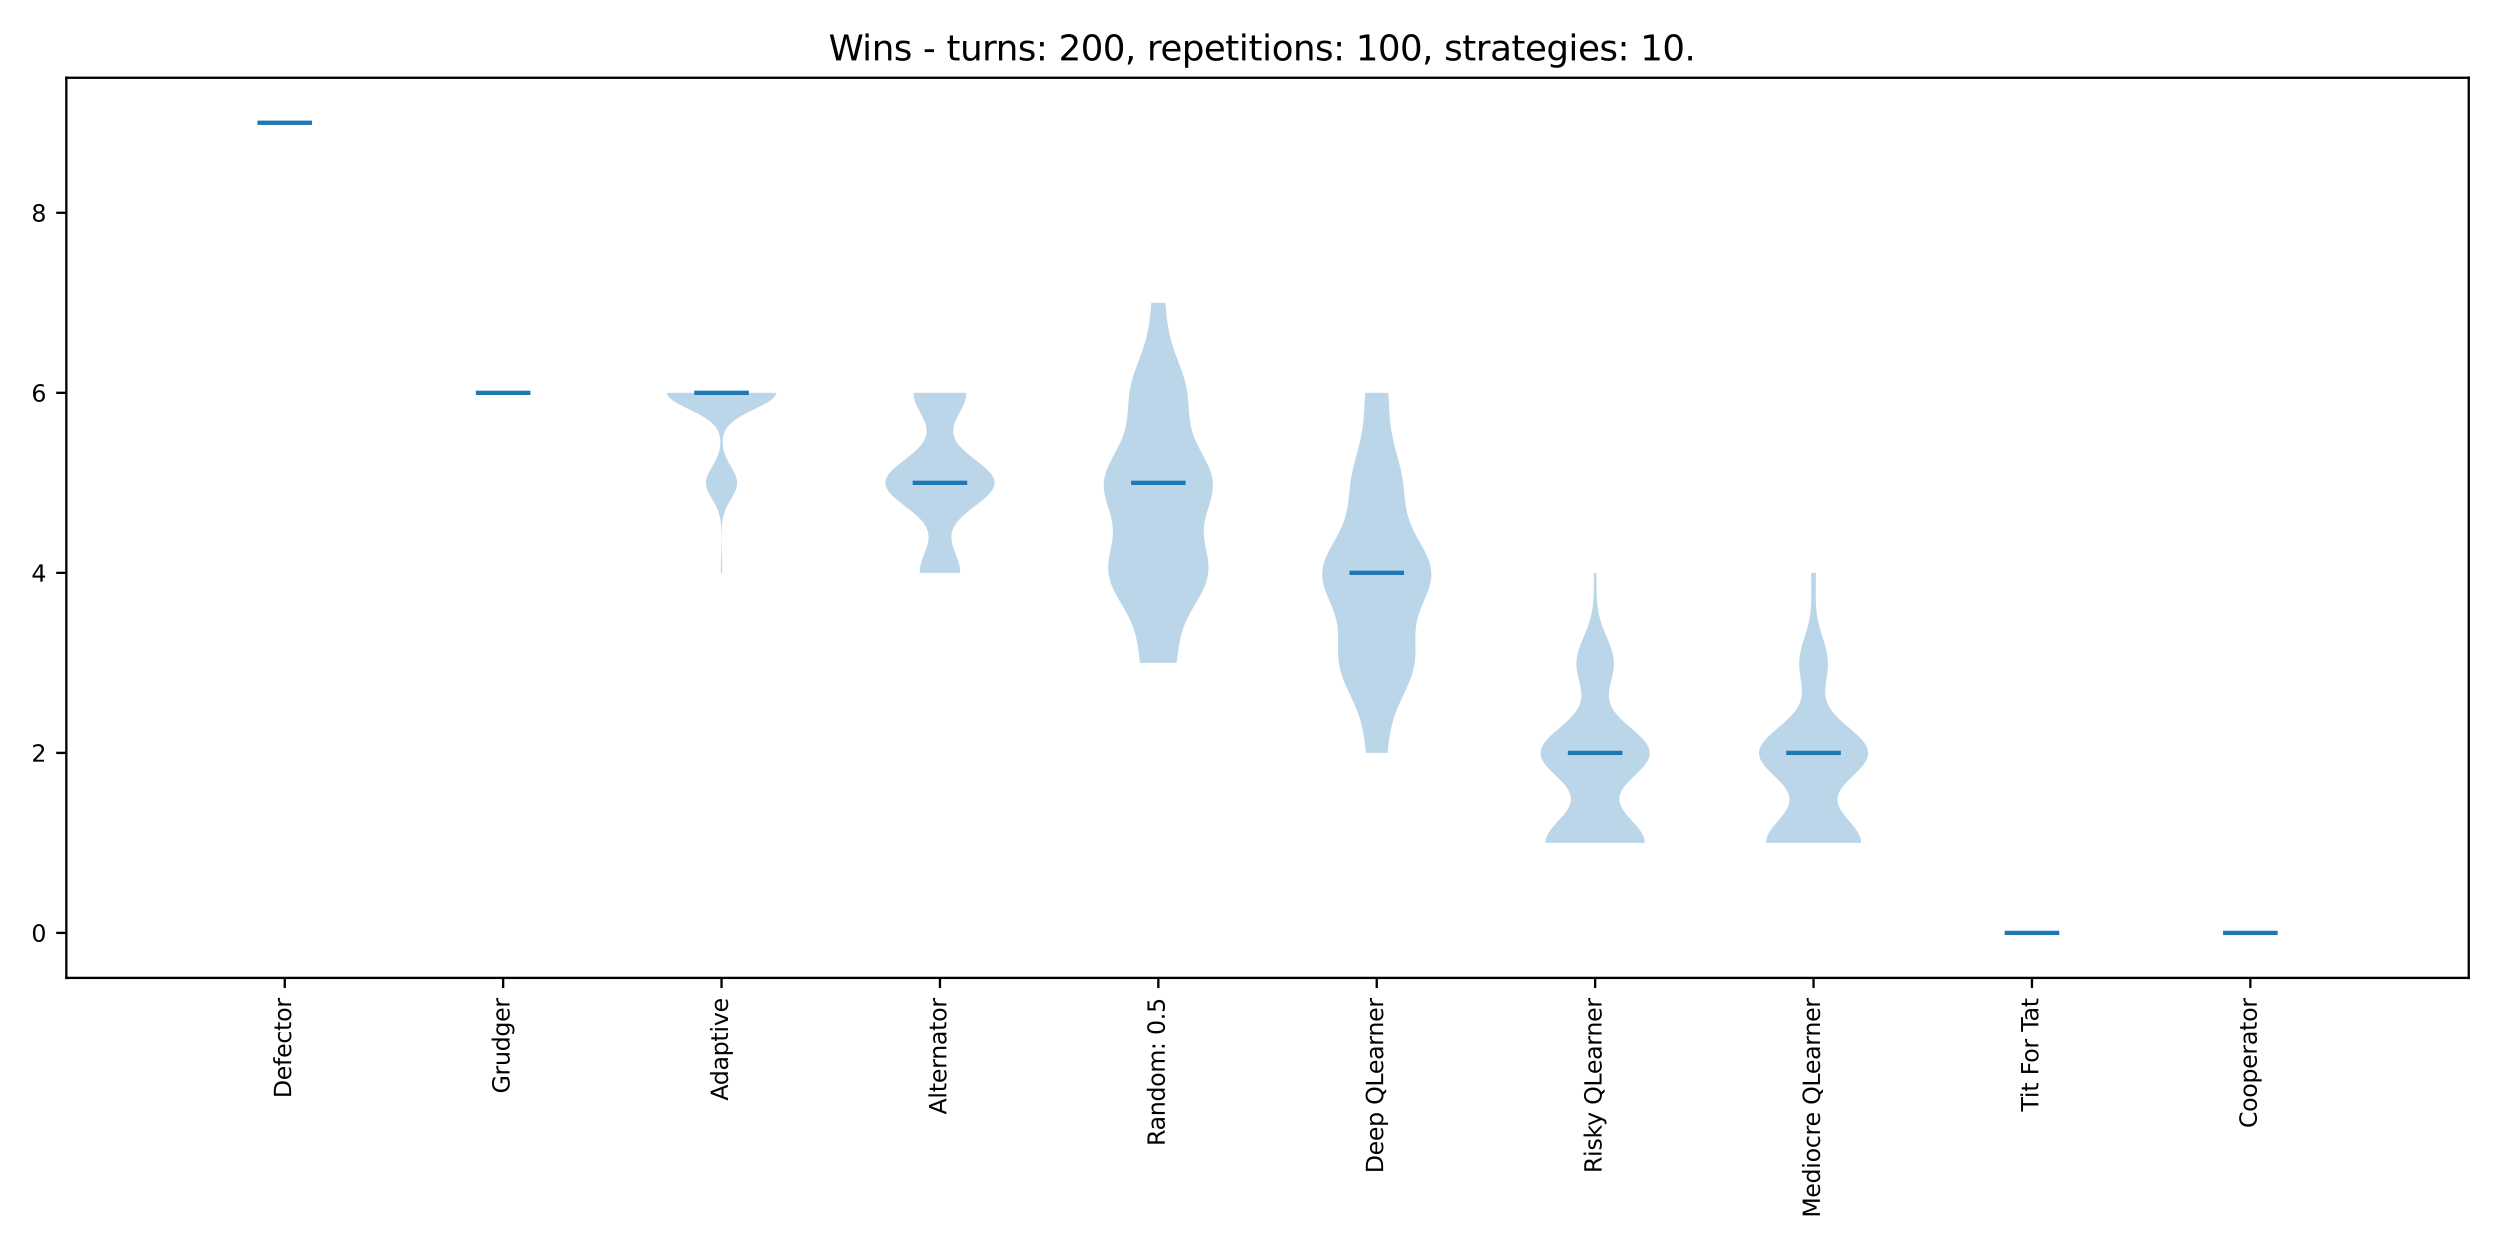 <?xml version="1.0" encoding="utf-8" standalone="no"?>
<!DOCTYPE svg PUBLIC "-//W3C//DTD SVG 1.1//EN"
  "http://www.w3.org/Graphics/SVG/1.1/DTD/svg11.dtd">
<svg xmlns:xlink="http://www.w3.org/1999/xlink" width="864pt" height="432pt" viewBox="0 0 864 432" xmlns="http://www.w3.org/2000/svg" version="1.1">
 <defs>
  <style type="text/css">*{stroke-linejoin: round; stroke-linecap: butt}</style>
 </defs>
 <g id="figure_1">
  <g id="patch_1">
   <path d="M 0 432 
L 864 432 
L 864 0 
L 0 0 
z
" style="fill: #ffffff"/>
  </g>
  <g id="axes_1">
   <g id="patch_2">
    <path d="M 22.93 337.97 
L 853.2 337.97 
L 853.2 26.88 
L 22.93 26.88 
z
" style="fill: #ffffff"/>
   </g>
   <g id="PolyCollection_1">
    <path d="M 117.279 42.434 
L 79.539 42.434 
L 79.539 42.434 
L 79.539 42.434 
L 79.539 42.434 
L 79.539 42.434 
L 79.539 42.434 
L 79.539 42.434 
L 79.539 42.434 
L 79.539 42.434 
L 79.539 42.434 
L 79.539 42.434 
L 79.539 42.434 
L 79.539 42.434 
L 79.539 42.434 
L 79.539 42.434 
L 79.539 42.434 
L 79.539 42.434 
L 79.539 42.434 
L 79.539 42.434 
L 79.539 42.434 
L 79.539 42.434 
L 79.539 42.434 
L 79.539 42.434 
L 79.539 42.434 
L 79.539 42.434 
L 79.539 42.434 
L 79.539 42.434 
L 79.539 42.434 
L 79.539 42.434 
L 79.539 42.434 
L 79.539 42.434 
L 79.539 42.434 
L 79.539 42.434 
L 79.539 42.434 
L 79.539 42.434 
L 79.539 42.434 
L 79.539 42.434 
L 79.539 42.434 
L 79.539 42.434 
L 79.539 42.434 
L 79.539 42.434 
L 79.539 42.434 
L 79.539 42.434 
L 79.539 42.434 
L 79.539 42.434 
L 79.539 42.434 
L 79.539 42.434 
L 79.539 42.434 
L 79.539 42.434 
L 79.539 42.434 
L 79.539 42.434 
L 79.539 42.434 
L 79.539 42.434 
L 79.539 42.434 
L 79.539 42.434 
L 79.539 42.434 
L 79.539 42.434 
L 79.539 42.434 
L 79.539 42.434 
L 79.539 42.434 
L 79.539 42.434 
L 79.539 42.434 
L 79.539 42.434 
L 79.539 42.434 
L 79.539 42.434 
L 79.539 42.434 
L 79.539 42.434 
L 79.539 42.434 
L 79.539 42.434 
L 79.539 42.434 
L 79.539 42.434 
L 79.539 42.434 
L 79.539 42.434 
L 79.539 42.434 
L 79.539 42.434 
L 79.539 42.434 
L 79.539 42.434 
L 79.539 42.434 
L 79.539 42.434 
L 79.539 42.434 
L 79.539 42.434 
L 79.539 42.434 
L 79.539 42.434 
L 79.539 42.434 
L 79.539 42.434 
L 79.539 42.434 
L 79.539 42.434 
L 79.539 42.434 
L 79.539 42.434 
L 79.539 42.434 
L 79.539 42.434 
L 79.539 42.434 
L 79.539 42.434 
L 79.539 42.434 
L 79.539 42.434 
L 79.539 42.434 
L 79.539 42.434 
L 79.539 42.434 
L 79.539 42.434 
L 79.539 42.434 
L 117.279 42.434 
L 117.279 42.434 
L 117.279 42.434 
L 117.279 42.434 
L 117.279 42.434 
L 117.279 42.434 
L 117.279 42.434 
L 117.279 42.434 
L 117.279 42.434 
L 117.279 42.434 
L 117.279 42.434 
L 117.279 42.434 
L 117.279 42.434 
L 117.279 42.434 
L 117.279 42.434 
L 117.279 42.434 
L 117.279 42.434 
L 117.279 42.434 
L 117.279 42.434 
L 117.279 42.434 
L 117.279 42.434 
L 117.279 42.434 
L 117.279 42.434 
L 117.279 42.434 
L 117.279 42.434 
L 117.279 42.434 
L 117.279 42.434 
L 117.279 42.434 
L 117.279 42.434 
L 117.279 42.434 
L 117.279 42.434 
L 117.279 42.434 
L 117.279 42.434 
L 117.279 42.434 
L 117.279 42.434 
L 117.279 42.434 
L 117.279 42.434 
L 117.279 42.434 
L 117.279 42.434 
L 117.279 42.434 
L 117.279 42.434 
L 117.279 42.434 
L 117.279 42.434 
L 117.279 42.434 
L 117.279 42.434 
L 117.279 42.434 
L 117.279 42.434 
L 117.279 42.434 
L 117.279 42.434 
L 117.279 42.434 
L 117.279 42.434 
L 117.279 42.434 
L 117.279 42.434 
L 117.279 42.434 
L 117.279 42.434 
L 117.279 42.434 
L 117.279 42.434 
L 117.279 42.434 
L 117.279 42.434 
L 117.279 42.434 
L 117.279 42.434 
L 117.279 42.434 
L 117.279 42.434 
L 117.279 42.434 
L 117.279 42.434 
L 117.279 42.434 
L 117.279 42.434 
L 117.279 42.434 
L 117.279 42.434 
L 117.279 42.434 
L 117.279 42.434 
L 117.279 42.434 
L 117.279 42.434 
L 117.279 42.434 
L 117.279 42.434 
L 117.279 42.434 
L 117.279 42.434 
L 117.279 42.434 
L 117.279 42.434 
L 117.279 42.434 
L 117.279 42.434 
L 117.279 42.434 
L 117.279 42.434 
L 117.279 42.434 
L 117.279 42.434 
L 117.279 42.434 
L 117.279 42.434 
L 117.279 42.434 
L 117.279 42.434 
L 117.279 42.434 
L 117.279 42.434 
L 117.279 42.434 
L 117.279 42.434 
L 117.279 42.434 
L 117.279 42.434 
L 117.279 42.434 
L 117.279 42.434 
L 117.279 42.434 
L 117.279 42.434 
L 117.279 42.434 
L 117.279 42.434 
z
" clip-path="url(#pb76b166df7)" style="fill: #1f77b4; fill-opacity: 0.3"/>
   </g>
   <g id="PolyCollection_2">
    <path d="M 192.758 135.762 
L 155.018 135.762 
L 155.018 135.762 
L 155.018 135.762 
L 155.018 135.762 
L 155.018 135.762 
L 155.018 135.762 
L 155.018 135.762 
L 155.018 135.762 
L 155.018 135.762 
L 155.018 135.762 
L 155.018 135.762 
L 155.018 135.762 
L 155.018 135.762 
L 155.018 135.762 
L 155.018 135.762 
L 155.018 135.762 
L 155.018 135.762 
L 155.018 135.762 
L 155.018 135.762 
L 155.018 135.762 
L 155.018 135.762 
L 155.018 135.762 
L 155.018 135.762 
L 155.018 135.762 
L 155.018 135.762 
L 155.018 135.762 
L 155.018 135.762 
L 155.018 135.762 
L 155.018 135.762 
L 155.018 135.762 
L 155.018 135.762 
L 155.018 135.762 
L 155.018 135.762 
L 155.018 135.762 
L 155.018 135.762 
L 155.018 135.762 
L 155.018 135.762 
L 155.018 135.762 
L 155.018 135.762 
L 155.018 135.762 
L 155.018 135.762 
L 155.018 135.762 
L 155.018 135.762 
L 155.018 135.762 
L 155.018 135.762 
L 155.018 135.762 
L 155.018 135.762 
L 155.018 135.762 
L 155.018 135.762 
L 155.018 135.762 
L 155.018 135.762 
L 155.018 135.762 
L 155.018 135.762 
L 155.018 135.762 
L 155.018 135.762 
L 155.018 135.762 
L 155.018 135.762 
L 155.018 135.762 
L 155.018 135.762 
L 155.018 135.762 
L 155.018 135.762 
L 155.018 135.762 
L 155.018 135.762 
L 155.018 135.762 
L 155.018 135.762 
L 155.018 135.762 
L 155.018 135.762 
L 155.018 135.762 
L 155.018 135.762 
L 155.018 135.762 
L 155.018 135.762 
L 155.018 135.762 
L 155.018 135.762 
L 155.018 135.762 
L 155.018 135.762 
L 155.018 135.762 
L 155.018 135.762 
L 155.018 135.762 
L 155.018 135.762 
L 155.018 135.762 
L 155.018 135.762 
L 155.018 135.762 
L 155.018 135.762 
L 155.018 135.762 
L 155.018 135.762 
L 155.018 135.762 
L 155.018 135.762 
L 155.018 135.762 
L 155.018 135.762 
L 155.018 135.762 
L 155.018 135.762 
L 155.018 135.762 
L 155.018 135.762 
L 155.018 135.762 
L 155.018 135.762 
L 155.018 135.762 
L 155.018 135.762 
L 155.018 135.762 
L 155.018 135.762 
L 155.018 135.762 
L 192.758 135.762 
L 192.758 135.762 
L 192.758 135.762 
L 192.758 135.762 
L 192.758 135.762 
L 192.758 135.762 
L 192.758 135.762 
L 192.758 135.762 
L 192.758 135.762 
L 192.758 135.762 
L 192.758 135.762 
L 192.758 135.762 
L 192.758 135.762 
L 192.758 135.762 
L 192.758 135.762 
L 192.758 135.762 
L 192.758 135.762 
L 192.758 135.762 
L 192.758 135.762 
L 192.758 135.762 
L 192.758 135.762 
L 192.758 135.762 
L 192.758 135.762 
L 192.758 135.762 
L 192.758 135.762 
L 192.758 135.762 
L 192.758 135.762 
L 192.758 135.762 
L 192.758 135.762 
L 192.758 135.762 
L 192.758 135.762 
L 192.758 135.762 
L 192.758 135.762 
L 192.758 135.762 
L 192.758 135.762 
L 192.758 135.762 
L 192.758 135.762 
L 192.758 135.762 
L 192.758 135.762 
L 192.758 135.762 
L 192.758 135.762 
L 192.758 135.762 
L 192.758 135.762 
L 192.758 135.762 
L 192.758 135.762 
L 192.758 135.762 
L 192.758 135.762 
L 192.758 135.762 
L 192.758 135.762 
L 192.758 135.762 
L 192.758 135.762 
L 192.758 135.762 
L 192.758 135.762 
L 192.758 135.762 
L 192.758 135.762 
L 192.758 135.762 
L 192.758 135.762 
L 192.758 135.762 
L 192.758 135.762 
L 192.758 135.762 
L 192.758 135.762 
L 192.758 135.762 
L 192.758 135.762 
L 192.758 135.762 
L 192.758 135.762 
L 192.758 135.762 
L 192.758 135.762 
L 192.758 135.762 
L 192.758 135.762 
L 192.758 135.762 
L 192.758 135.762 
L 192.758 135.762 
L 192.758 135.762 
L 192.758 135.762 
L 192.758 135.762 
L 192.758 135.762 
L 192.758 135.762 
L 192.758 135.762 
L 192.758 135.762 
L 192.758 135.762 
L 192.758 135.762 
L 192.758 135.762 
L 192.758 135.762 
L 192.758 135.762 
L 192.758 135.762 
L 192.758 135.762 
L 192.758 135.762 
L 192.758 135.762 
L 192.758 135.762 
L 192.758 135.762 
L 192.758 135.762 
L 192.758 135.762 
L 192.758 135.762 
L 192.758 135.762 
L 192.758 135.762 
L 192.758 135.762 
L 192.758 135.762 
L 192.758 135.762 
L 192.758 135.762 
L 192.758 135.762 
L 192.758 135.762 
z
" clip-path="url(#pb76b166df7)" style="fill: #1f77b4; fill-opacity: 0.3"/>
   </g>
   <g id="PolyCollection_3">
    <path d="M 249.612 197.98 
L 249.122 197.98 
L 249.124 197.351 
L 249.128 196.723 
L 249.136 196.094 
L 249.146 195.466 
L 249.158 194.837 
L 249.172 194.209 
L 249.187 193.58 
L 249.203 192.952 
L 249.22 192.323 
L 249.236 191.695 
L 249.252 191.066 
L 249.268 190.438 
L 249.282 189.809 
L 249.294 189.181 
L 249.305 188.553 
L 249.314 187.924 
L 249.321 187.296 
L 249.325 186.667 
L 249.327 186.039 
L 249.325 185.41 
L 249.32 184.782 
L 249.31 184.153 
L 249.294 183.525 
L 249.271 182.896 
L 249.239 182.268 
L 249.197 181.639 
L 249.142 181.011 
L 249.072 180.382 
L 248.984 179.754 
L 248.875 179.126 
L 248.742 178.497 
L 248.583 177.869 
L 248.396 177.24 
L 248.18 176.612 
L 247.933 175.983 
L 247.656 175.355 
L 247.352 174.726 
L 247.023 174.098 
L 246.675 173.469 
L 246.313 172.841 
L 245.947 172.212 
L 245.584 171.584 
L 245.235 170.956 
L 244.911 170.327 
L 244.621 169.699 
L 244.376 169.07 
L 244.184 168.442 
L 244.052 167.813 
L 243.984 167.185 
L 243.984 166.556 
L 244.052 165.928 
L 244.184 165.299 
L 244.376 164.671 
L 244.621 164.042 
L 244.911 163.414 
L 245.235 162.785 
L 245.584 162.157 
L 245.946 161.529 
L 246.313 160.9 
L 246.673 160.272 
L 247.021 159.643 
L 247.349 159.015 
L 247.651 158.386 
L 247.925 157.758 
L 248.167 157.129 
L 248.377 156.501 
L 248.554 155.872 
L 248.698 155.244 
L 248.81 154.615 
L 248.891 153.987 
L 248.939 153.359 
L 248.954 152.73 
L 248.934 152.102 
L 248.876 151.473 
L 248.776 150.845 
L 248.628 150.216 
L 248.426 149.588 
L 248.161 148.959 
L 247.825 148.331 
L 247.409 147.702 
L 246.904 147.074 
L 246.303 146.445 
L 245.599 145.817 
L 244.789 145.188 
L 243.874 144.56 
L 242.857 143.932 
L 241.747 143.303 
L 240.56 142.675 
L 239.315 142.046 
L 238.037 141.418 
L 236.757 140.789 
L 235.508 140.161 
L 234.325 139.532 
L 233.246 138.904 
L 232.306 138.275 
L 231.537 137.647 
L 230.967 137.018 
L 230.616 136.39 
L 230.498 135.762 
L 268.237 135.762 
L 268.237 135.762 
L 268.119 136.39 
L 267.768 137.018 
L 267.197 137.647 
L 266.428 138.275 
L 265.488 138.904 
L 264.409 139.532 
L 263.227 140.161 
L 261.978 140.789 
L 260.697 141.418 
L 259.42 142.046 
L 258.175 142.675 
L 256.987 143.303 
L 255.878 143.932 
L 254.861 144.56 
L 253.945 145.188 
L 253.135 145.817 
L 252.431 146.445 
L 251.83 147.074 
L 251.325 147.702 
L 250.909 148.331 
L 250.573 148.959 
L 250.309 149.588 
L 250.106 150.216 
L 249.959 150.845 
L 249.859 151.473 
L 249.801 152.102 
L 249.781 152.73 
L 249.796 153.359 
L 249.844 153.987 
L 249.924 154.615 
L 250.036 155.244 
L 250.181 155.872 
L 250.358 156.501 
L 250.568 157.129 
L 250.81 157.758 
L 251.084 158.386 
L 251.386 159.015 
L 251.714 159.643 
L 252.061 160.272 
L 252.422 160.9 
L 252.788 161.529 
L 253.151 162.157 
L 253.499 162.785 
L 253.824 163.414 
L 254.113 164.042 
L 254.358 164.671 
L 254.551 165.299 
L 254.683 165.928 
L 254.75 166.556 
L 254.75 167.185 
L 254.683 167.813 
L 254.551 168.442 
L 254.358 169.07 
L 254.113 169.699 
L 253.823 170.327 
L 253.499 170.956 
L 253.15 171.584 
L 252.788 172.212 
L 252.421 172.841 
L 252.06 173.469 
L 251.711 174.098 
L 251.383 174.726 
L 251.078 175.355 
L 250.802 175.983 
L 250.555 176.612 
L 250.338 177.24 
L 250.151 177.869 
L 249.992 178.497 
L 249.86 179.126 
L 249.751 179.754 
L 249.662 180.382 
L 249.592 181.011 
L 249.537 181.639 
L 249.495 182.268 
L 249.464 182.896 
L 249.441 183.525 
L 249.425 184.153 
L 249.415 184.782 
L 249.409 185.41 
L 249.408 186.039 
L 249.41 186.667 
L 249.414 187.296 
L 249.421 187.924 
L 249.43 188.553 
L 249.441 189.181 
L 249.453 189.809 
L 249.467 190.438 
L 249.482 191.066 
L 249.498 191.695 
L 249.515 192.323 
L 249.531 192.952 
L 249.547 193.58 
L 249.563 194.209 
L 249.577 194.837 
L 249.589 195.466 
L 249.599 196.094 
L 249.606 196.723 
L 249.611 197.351 
L 249.612 197.98 
z
" clip-path="url(#pb76b166df7)" style="fill: #1f77b4; fill-opacity: 0.3"/>
   </g>
   <g id="PolyCollection_4">
    <path d="M 331.854 197.98 
L 317.839 197.98 
L 317.852 197.351 
L 317.902 196.723 
L 317.988 196.094 
L 318.106 195.466 
L 318.256 194.837 
L 318.432 194.209 
L 318.631 193.58 
L 318.849 192.952 
L 319.081 192.323 
L 319.32 191.695 
L 319.562 191.066 
L 319.801 190.438 
L 320.031 189.809 
L 320.246 189.181 
L 320.44 188.553 
L 320.607 187.924 
L 320.742 187.296 
L 320.839 186.667 
L 320.893 186.039 
L 320.9 185.41 
L 320.855 184.782 
L 320.756 184.153 
L 320.598 183.525 
L 320.379 182.896 
L 320.098 182.268 
L 319.754 181.639 
L 319.346 181.011 
L 318.876 180.382 
L 318.346 179.754 
L 317.757 179.126 
L 317.116 178.497 
L 316.426 177.869 
L 315.693 177.24 
L 314.925 176.612 
L 314.131 175.983 
L 313.319 175.355 
L 312.5 174.726 
L 311.683 174.098 
L 310.88 173.469 
L 310.104 172.841 
L 309.364 172.212 
L 308.672 171.584 
L 308.039 170.956 
L 307.476 170.327 
L 306.991 169.699 
L 306.593 169.07 
L 306.288 168.442 
L 306.082 167.813 
L 305.977 167.185 
L 305.977 166.556 
L 306.08 165.928 
L 306.285 165.299 
L 306.588 164.671 
L 306.985 164.042 
L 307.467 163.414 
L 308.028 162.785 
L 308.657 162.157 
L 309.345 161.529 
L 310.08 160.9 
L 310.851 160.272 
L 311.646 159.643 
L 312.454 159.015 
L 313.263 158.386 
L 314.063 157.758 
L 314.842 157.129 
L 315.593 156.501 
L 316.305 155.872 
L 316.973 155.244 
L 317.588 154.615 
L 318.145 153.987 
L 318.641 153.359 
L 319.073 152.73 
L 319.436 152.102 
L 319.732 151.473 
L 319.96 150.845 
L 320.119 150.216 
L 320.213 149.588 
L 320.244 148.959 
L 320.214 148.331 
L 320.128 147.702 
L 319.991 147.074 
L 319.807 146.445 
L 319.582 145.817 
L 319.322 145.188 
L 319.034 144.56 
L 318.724 143.932 
L 318.399 143.303 
L 318.067 142.675 
L 317.735 142.046 
L 317.409 141.418 
L 317.096 140.789 
L 316.803 140.161 
L 316.536 139.532 
L 316.301 138.904 
L 316.102 138.275 
L 315.944 137.647 
L 315.829 137.018 
L 315.762 136.39 
L 315.743 135.762 
L 333.95 135.762 
L 333.95 135.762 
L 333.931 136.39 
L 333.863 137.018 
L 333.749 137.647 
L 333.591 138.275 
L 333.392 138.904 
L 333.156 139.532 
L 332.889 140.161 
L 332.597 140.789 
L 332.284 141.418 
L 331.958 142.046 
L 331.625 142.675 
L 331.293 143.303 
L 330.969 143.932 
L 330.659 144.56 
L 330.371 145.188 
L 330.111 145.817 
L 329.886 146.445 
L 329.702 147.074 
L 329.564 147.702 
L 329.479 148.331 
L 329.449 148.959 
L 329.479 149.588 
L 329.573 150.216 
L 329.733 150.845 
L 329.961 151.473 
L 330.256 152.102 
L 330.62 152.73 
L 331.051 153.359 
L 331.547 153.987 
L 332.105 154.615 
L 332.72 155.244 
L 333.387 155.872 
L 334.1 156.501 
L 334.85 157.129 
L 335.63 157.758 
L 336.43 158.386 
L 337.239 159.015 
L 338.047 159.643 
L 338.842 160.272 
L 339.613 160.9 
L 340.348 161.529 
L 341.036 162.157 
L 341.665 162.785 
L 342.226 163.414 
L 342.708 164.042 
L 343.105 164.671 
L 343.408 165.299 
L 343.613 165.928 
L 343.716 166.556 
L 343.716 167.185 
L 343.611 167.813 
L 343.405 168.442 
L 343.1 169.07 
L 342.701 169.699 
L 342.217 170.327 
L 341.653 170.956 
L 341.021 171.584 
L 340.329 172.212 
L 339.589 172.841 
L 338.812 173.469 
L 338.01 174.098 
L 337.193 174.726 
L 336.374 175.355 
L 335.562 175.983 
L 334.767 176.612 
L 334 177.24 
L 333.267 177.869 
L 332.577 178.497 
L 331.935 179.126 
L 331.347 179.754 
L 330.817 180.382 
L 330.347 181.011 
L 329.939 181.639 
L 329.595 182.268 
L 329.314 182.896 
L 329.095 183.525 
L 328.937 184.153 
L 328.837 184.782 
L 328.793 185.41 
L 328.8 186.039 
L 328.854 186.667 
L 328.951 187.296 
L 329.086 187.924 
L 329.253 188.553 
L 329.447 189.181 
L 329.661 189.809 
L 329.891 190.438 
L 330.13 191.066 
L 330.373 191.695 
L 330.612 192.323 
L 330.844 192.952 
L 331.061 193.58 
L 331.261 194.209 
L 331.437 194.837 
L 331.586 195.466 
L 331.705 196.094 
L 331.79 196.723 
L 331.84 197.351 
L 331.854 197.98 
z
" clip-path="url(#pb76b166df7)" style="fill: #1f77b4; fill-opacity: 0.3"/>
   </g>
   <g id="PolyCollection_5">
    <path d="M 406.634 229.089 
L 394.017 229.089 
L 393.837 227.832 
L 393.666 226.575 
L 393.497 225.318 
L 393.319 224.061 
L 393.122 222.804 
L 392.895 221.547 
L 392.627 220.29 
L 392.31 219.033 
L 391.936 217.776 
L 391.499 216.519 
L 390.997 215.262 
L 390.433 214.005 
L 389.81 212.748 
L 389.138 211.491 
L 388.429 210.235 
L 387.697 208.978 
L 386.961 207.721 
L 386.239 206.464 
L 385.552 205.207 
L 384.918 203.95 
L 384.355 202.693 
L 383.879 201.436 
L 383.5 200.179 
L 383.226 198.922 
L 383.059 197.665 
L 382.995 196.408 
L 383.027 195.151 
L 383.142 193.894 
L 383.322 192.638 
L 383.547 191.381 
L 383.795 190.124 
L 384.043 188.867 
L 384.268 187.61 
L 384.449 186.353 
L 384.57 185.096 
L 384.617 183.839 
L 384.581 182.582 
L 384.461 181.325 
L 384.26 180.068 
L 383.986 178.811 
L 383.654 177.554 
L 383.283 176.297 
L 382.893 175.041 
L 382.508 173.784 
L 382.153 172.527 
L 381.851 171.27 
L 381.623 170.013 
L 381.487 168.756 
L 381.456 167.499 
L 381.538 166.242 
L 381.736 164.985 
L 382.046 163.728 
L 382.461 162.471 
L 382.967 161.214 
L 383.546 159.957 
L 384.179 158.7 
L 384.844 157.444 
L 385.518 156.187 
L 386.18 154.93 
L 386.811 153.673 
L 387.394 152.416 
L 387.918 151.159 
L 388.373 149.902 
L 388.755 148.645 
L 389.066 147.388 
L 389.31 146.131 
L 389.496 144.874 
L 389.635 143.617 
L 389.741 142.36 
L 389.829 141.103 
L 389.912 139.847 
L 390.007 138.59 
L 390.124 137.333 
L 390.275 136.076 
L 390.468 134.819 
L 390.708 133.562 
L 390.995 132.305 
L 391.33 131.048 
L 391.708 129.791 
L 392.123 128.534 
L 392.566 127.277 
L 393.029 126.02 
L 393.501 124.763 
L 393.972 123.506 
L 394.433 122.25 
L 394.875 120.993 
L 395.292 119.736 
L 395.677 118.479 
L 396.027 117.222 
L 396.341 115.965 
L 396.617 114.708 
L 396.859 113.451 
L 397.067 112.194 
L 397.247 110.937 
L 397.403 109.68 
L 397.539 108.423 
L 397.661 107.166 
L 397.774 105.909 
L 397.88 104.653 
L 402.77 104.653 
L 402.77 104.653 
L 402.877 105.909 
L 402.99 107.166 
L 403.112 108.423 
L 403.248 109.68 
L 403.404 110.937 
L 403.584 112.194 
L 403.792 113.451 
L 404.034 114.708 
L 404.31 115.965 
L 404.624 117.222 
L 404.974 118.479 
L 405.359 119.736 
L 405.776 120.993 
L 406.218 122.25 
L 406.679 123.506 
L 407.15 124.763 
L 407.622 126.02 
L 408.085 127.277 
L 408.528 128.534 
L 408.943 129.791 
L 409.321 131.048 
L 409.655 132.305 
L 409.943 133.562 
L 410.183 134.819 
L 410.376 136.076 
L 410.527 137.333 
L 410.644 138.59 
L 410.739 139.847 
L 410.822 141.103 
L 410.91 142.36 
L 411.015 143.617 
L 411.155 144.874 
L 411.341 146.131 
L 411.585 147.388 
L 411.896 148.645 
L 412.278 149.902 
L 412.733 151.159 
L 413.256 152.416 
L 413.84 153.673 
L 414.471 154.93 
L 415.133 156.187 
L 415.807 157.444 
L 416.472 158.7 
L 417.105 159.957 
L 417.684 161.214 
L 418.19 162.471 
L 418.605 163.728 
L 418.915 164.985 
L 419.113 166.242 
L 419.195 167.499 
L 419.164 168.756 
L 419.028 170.013 
L 418.8 171.27 
L 418.498 172.527 
L 418.143 173.784 
L 417.758 175.041 
L 417.368 176.297 
L 416.996 177.554 
L 416.665 178.811 
L 416.391 180.068 
L 416.19 181.325 
L 416.07 182.582 
L 416.034 183.839 
L 416.081 185.096 
L 416.202 186.353 
L 416.383 187.61 
L 416.608 188.867 
L 416.856 190.124 
L 417.104 191.381 
L 417.329 192.638 
L 417.509 193.894 
L 417.624 195.151 
L 417.656 196.408 
L 417.592 197.665 
L 417.425 198.922 
L 417.151 200.179 
L 416.772 201.436 
L 416.296 202.693 
L 415.733 203.95 
L 415.099 205.207 
L 414.412 206.464 
L 413.69 207.721 
L 412.954 208.978 
L 412.222 210.235 
L 411.513 211.491 
L 410.841 212.748 
L 410.218 214.005 
L 409.654 215.262 
L 409.152 216.519 
L 408.715 217.776 
L 408.341 219.033 
L 408.024 220.29 
L 407.756 221.547 
L 407.529 222.804 
L 407.332 224.061 
L 407.154 225.318 
L 406.985 226.575 
L 406.814 227.832 
L 406.634 229.089 
z
" clip-path="url(#pb76b166df7)" style="fill: #1f77b4; fill-opacity: 0.3"/>
   </g>
   <g id="PolyCollection_6">
    <path d="M 479.535 260.197 
L 472.074 260.197 
L 471.927 258.941 
L 471.776 257.684 
L 471.616 256.427 
L 471.44 255.17 
L 471.242 253.913 
L 471.014 252.656 
L 470.752 251.399 
L 470.449 250.142 
L 470.102 248.885 
L 469.71 247.628 
L 469.27 246.371 
L 468.787 245.114 
L 468.265 243.857 
L 467.71 242.6 
L 467.131 241.344 
L 466.541 240.087 
L 465.95 238.83 
L 465.374 237.573 
L 464.823 236.316 
L 464.312 235.059 
L 463.852 233.802 
L 463.452 232.545 
L 463.118 231.288 
L 462.853 230.031 
L 462.657 228.774 
L 462.526 227.517 
L 462.451 226.26 
L 462.421 225.003 
L 462.423 223.747 
L 462.44 222.49 
L 462.456 221.233 
L 462.452 219.976 
L 462.414 218.719 
L 462.325 217.462 
L 462.176 216.205 
L 461.958 214.948 
L 461.669 213.691 
L 461.309 212.434 
L 460.886 211.177 
L 460.41 209.92 
L 459.898 208.663 
L 459.366 207.406 
L 458.838 206.15 
L 458.335 204.893 
L 457.881 203.636 
L 457.496 202.379 
L 457.2 201.122 
L 457.009 199.865 
L 456.935 198.608 
L 456.984 197.351 
L 457.157 196.094 
L 457.451 194.837 
L 457.858 193.58 
L 458.362 192.323 
L 458.948 191.066 
L 459.595 189.809 
L 460.282 188.553 
L 460.987 187.296 
L 461.689 186.039 
L 462.368 184.782 
L 463.008 183.525 
L 463.595 182.268 
L 464.12 181.011 
L 464.578 179.754 
L 464.968 178.497 
L 465.292 177.24 
L 465.557 175.983 
L 465.771 174.726 
L 465.945 173.469 
L 466.093 172.212 
L 466.226 170.956 
L 466.356 169.699 
L 466.495 168.442 
L 466.651 167.185 
L 466.831 165.928 
L 467.041 164.671 
L 467.281 163.414 
L 467.55 162.157 
L 467.847 160.9 
L 468.164 159.643 
L 468.497 158.386 
L 468.838 157.129 
L 469.177 155.872 
L 469.508 154.615 
L 469.824 153.359 
L 470.117 152.102 
L 470.383 150.845 
L 470.62 149.588 
L 470.825 148.331 
L 470.999 147.074 
L 471.144 145.817 
L 471.264 144.56 
L 471.363 143.303 
L 471.446 142.046 
L 471.519 140.789 
L 471.589 139.532 
L 471.66 138.275 
L 471.739 137.018 
L 471.83 135.762 
L 479.779 135.762 
L 479.779 135.762 
L 479.87 137.018 
L 479.949 138.275 
L 480.021 139.532 
L 480.09 140.789 
L 480.164 142.046 
L 480.247 143.303 
L 480.345 144.56 
L 480.465 145.817 
L 480.61 147.074 
L 480.784 148.331 
L 480.989 149.588 
L 481.226 150.845 
L 481.492 152.102 
L 481.786 153.359 
L 482.101 154.615 
L 482.432 155.872 
L 482.772 157.129 
L 483.112 158.386 
L 483.445 159.643 
L 483.763 160.9 
L 484.059 162.157 
L 484.329 163.414 
L 484.568 164.671 
L 484.778 165.928 
L 484.958 167.185 
L 485.114 168.442 
L 485.253 169.699 
L 485.383 170.956 
L 485.516 172.212 
L 485.664 173.469 
L 485.838 174.726 
L 486.053 175.983 
L 486.317 177.24 
L 486.641 178.497 
L 487.031 179.754 
L 487.489 181.011 
L 488.014 182.268 
L 488.601 183.525 
L 489.241 184.782 
L 489.921 186.039 
L 490.622 187.296 
L 491.327 188.553 
L 492.014 189.809 
L 492.661 191.066 
L 493.247 192.323 
L 493.752 193.58 
L 494.158 194.837 
L 494.452 196.094 
L 494.625 197.351 
L 494.674 198.608 
L 494.6 199.865 
L 494.409 201.122 
L 494.113 202.379 
L 493.728 203.636 
L 493.274 204.893 
L 492.771 206.15 
L 492.243 207.406 
L 491.711 208.663 
L 491.199 209.92 
L 490.723 211.177 
L 490.3 212.434 
L 489.94 213.691 
L 489.651 214.948 
L 489.433 216.205 
L 489.284 217.462 
L 489.195 218.719 
L 489.157 219.976 
L 489.153 221.233 
L 489.169 222.49 
L 489.186 223.747 
L 489.188 225.003 
L 489.158 226.26 
L 489.084 227.517 
L 488.952 228.774 
L 488.756 230.031 
L 488.491 231.288 
L 488.157 232.545 
L 487.757 233.802 
L 487.297 235.059 
L 486.786 236.316 
L 486.236 237.573 
L 485.659 238.83 
L 485.068 240.087 
L 484.478 241.344 
L 483.899 242.6 
L 483.344 243.857 
L 482.822 245.114 
L 482.339 246.371 
L 481.899 247.628 
L 481.507 248.885 
L 481.16 250.142 
L 480.857 251.399 
L 480.595 252.656 
L 480.367 253.913 
L 480.169 255.17 
L 479.993 256.427 
L 479.833 257.684 
L 479.682 258.941 
L 479.535 260.197 
z
" clip-path="url(#pb76b166df7)" style="fill: #1f77b4; fill-opacity: 0.3"/>
   </g>
   <g id="PolyCollection_7">
    <path d="M 568.43 291.307 
L 534.137 291.307 
L 534.205 290.364 
L 534.443 289.421 
L 534.841 288.478 
L 535.382 287.536 
L 536.043 286.593 
L 536.799 285.65 
L 537.619 284.708 
L 538.472 283.765 
L 539.326 282.822 
L 540.149 281.88 
L 540.909 280.937 
L 541.578 279.994 
L 542.131 279.051 
L 542.547 278.109 
L 542.811 277.166 
L 542.91 276.223 
L 542.84 275.281 
L 542.6 274.338 
L 542.196 273.395 
L 541.64 272.453 
L 540.948 271.51 
L 540.142 270.567 
L 539.248 269.624 
L 538.296 268.682 
L 537.318 267.739 
L 536.348 266.796 
L 535.421 265.854 
L 534.571 264.911 
L 533.828 263.968 
L 533.22 263.026 
L 532.771 262.083 
L 532.499 261.14 
L 532.414 260.197 
L 532.521 259.255 
L 532.819 258.312 
L 533.297 257.369 
L 533.94 256.427 
L 534.728 255.484 
L 535.636 254.541 
L 536.635 253.599 
L 537.696 252.656 
L 538.788 251.713 
L 539.881 250.771 
L 540.947 249.828 
L 541.961 248.885 
L 542.901 247.942 
L 543.75 247 
L 544.493 246.057 
L 545.122 245.114 
L 545.633 244.172 
L 546.023 243.229 
L 546.298 242.286 
L 546.463 241.344 
L 546.529 240.401 
L 546.507 239.458 
L 546.411 238.515 
L 546.257 237.573 
L 546.062 236.63 
L 545.841 235.687 
L 545.612 234.745 
L 545.39 233.802 
L 545.188 232.859 
L 545.021 231.917 
L 544.898 230.974 
L 544.829 230.031 
L 544.817 229.089 
L 544.868 228.146 
L 544.98 227.203 
L 545.153 226.26 
L 545.382 225.318 
L 545.661 224.375 
L 545.981 223.432 
L 546.335 222.49 
L 546.712 221.547 
L 547.104 220.604 
L 547.5 219.662 
L 547.892 218.719 
L 548.272 217.776 
L 548.634 216.833 
L 548.971 215.891 
L 549.28 214.948 
L 549.559 214.005 
L 549.805 213.063 
L 550.019 212.12 
L 550.201 211.177 
L 550.353 210.235 
L 550.477 209.292 
L 550.576 208.349 
L 550.653 207.406 
L 550.711 206.464 
L 550.752 205.521 
L 550.781 204.578 
L 550.8 203.636 
L 550.812 202.693 
L 550.819 201.75 
L 550.824 200.808 
L 550.828 199.865 
L 550.832 198.922 
L 550.837 197.98 
L 551.73 197.98 
L 551.73 197.98 
L 551.736 198.922 
L 551.74 199.865 
L 551.743 200.808 
L 551.748 201.75 
L 551.755 202.693 
L 551.767 203.636 
L 551.786 204.578 
L 551.815 205.521 
L 551.857 206.464 
L 551.914 207.406 
L 551.991 208.349 
L 552.09 209.292 
L 552.214 210.235 
L 552.366 211.177 
L 552.548 212.12 
L 552.762 213.063 
L 553.008 214.005 
L 553.287 214.948 
L 553.596 215.891 
L 553.934 216.833 
L 554.295 217.776 
L 554.675 218.719 
L 555.067 219.662 
L 555.463 220.604 
L 555.855 221.547 
L 556.232 222.49 
L 556.586 223.432 
L 556.907 224.375 
L 557.185 225.318 
L 557.414 226.26 
L 557.587 227.203 
L 557.699 228.146 
L 557.75 229.089 
L 557.739 230.031 
L 557.669 230.974 
L 557.546 231.917 
L 557.379 232.859 
L 557.178 233.802 
L 556.955 234.745 
L 556.726 235.687 
L 556.505 236.63 
L 556.31 237.573 
L 556.156 238.515 
L 556.061 239.458 
L 556.039 240.401 
L 556.104 241.344 
L 556.269 242.286 
L 556.544 243.229 
L 556.935 244.172 
L 557.445 245.114 
L 558.074 246.057 
L 558.817 247 
L 559.666 247.942 
L 560.606 248.885 
L 561.62 249.828 
L 562.686 250.771 
L 563.779 251.713 
L 564.871 252.656 
L 565.932 253.599 
L 566.931 254.541 
L 567.839 255.484 
L 568.627 256.427 
L 569.271 257.369 
L 569.749 258.312 
L 570.046 259.255 
L 570.153 260.197 
L 570.069 261.14 
L 569.796 262.083 
L 569.347 263.026 
L 568.74 263.968 
L 567.997 264.911 
L 567.146 265.854 
L 566.219 266.796 
L 565.249 267.739 
L 564.272 268.682 
L 563.32 269.624 
L 562.426 270.567 
L 561.62 271.51 
L 560.928 272.453 
L 560.371 273.395 
L 559.967 274.338 
L 559.727 275.281 
L 559.657 276.223 
L 559.756 277.166 
L 560.02 278.109 
L 560.436 279.051 
L 560.99 279.994 
L 561.659 280.937 
L 562.419 281.88 
L 563.241 282.822 
L 564.095 283.765 
L 564.948 284.708 
L 565.769 285.65 
L 566.524 286.593 
L 567.186 287.536 
L 567.726 288.478 
L 568.124 289.421 
L 568.363 290.364 
L 568.43 291.307 
z
" clip-path="url(#pb76b166df7)" style="fill: #1f77b4; fill-opacity: 0.3"/>
   </g>
   <g id="PolyCollection_8">
    <path d="M 643.172 291.307 
L 610.353 291.307 
L 610.415 290.364 
L 610.638 289.421 
L 611.011 288.478 
L 611.519 287.536 
L 612.139 286.593 
L 612.848 285.65 
L 613.617 284.708 
L 614.416 283.765 
L 615.214 282.822 
L 615.98 281.88 
L 616.685 280.937 
L 617.301 279.994 
L 617.804 279.051 
L 618.175 278.109 
L 618.397 277.166 
L 618.46 276.223 
L 618.359 275.281 
L 618.093 274.338 
L 617.669 273.395 
L 617.097 272.453 
L 616.394 271.51 
L 615.581 270.567 
L 614.684 269.624 
L 613.732 268.682 
L 612.757 267.739 
L 611.792 266.796 
L 610.871 265.854 
L 610.027 264.911 
L 609.29 263.968 
L 608.688 263.026 
L 608.244 262.083 
L 607.976 261.14 
L 607.893 260.197 
L 608.001 259.255 
L 608.298 258.312 
L 608.775 257.369 
L 609.416 256.427 
L 610.203 255.484 
L 611.11 254.541 
L 612.111 253.599 
L 613.176 252.656 
L 614.276 251.713 
L 615.382 250.771 
L 616.466 249.828 
L 617.505 248.885 
L 618.477 247.942 
L 619.365 247 
L 620.156 246.057 
L 620.842 245.114 
L 621.417 244.172 
L 621.88 243.229 
L 622.235 242.286 
L 622.488 241.344 
L 622.646 240.401 
L 622.721 239.458 
L 622.725 238.515 
L 622.672 237.573 
L 622.576 236.63 
L 622.45 235.687 
L 622.309 234.745 
L 622.167 233.802 
L 622.035 232.859 
L 621.924 231.917 
L 621.842 230.974 
L 621.798 230.031 
L 621.796 229.089 
L 621.838 228.146 
L 621.926 227.203 
L 622.059 226.26 
L 622.233 225.318 
L 622.443 224.375 
L 622.685 223.432 
L 622.95 222.49 
L 623.233 221.547 
L 623.526 220.604 
L 623.821 219.662 
L 624.112 218.719 
L 624.392 217.776 
L 624.657 216.833 
L 624.901 215.891 
L 625.123 214.948 
L 625.318 214.005 
L 625.487 213.063 
L 625.63 212.12 
L 625.746 211.177 
L 625.837 210.235 
L 625.905 209.292 
L 625.952 208.349 
L 625.982 207.406 
L 625.997 206.464 
L 626 205.521 
L 625.994 204.578 
L 625.983 203.636 
L 625.969 202.693 
L 625.954 201.75 
L 625.941 200.808 
L 625.932 199.865 
L 625.928 198.922 
L 625.93 197.98 
L 627.596 197.98 
L 627.596 197.98 
L 627.598 198.922 
L 627.594 199.865 
L 627.584 200.808 
L 627.571 201.75 
L 627.557 202.693 
L 627.542 203.636 
L 627.531 204.578 
L 627.526 205.521 
L 627.529 206.464 
L 627.544 207.406 
L 627.573 208.349 
L 627.621 209.292 
L 627.689 210.235 
L 627.78 211.177 
L 627.896 212.12 
L 628.038 213.063 
L 628.207 214.005 
L 628.403 214.948 
L 628.624 215.891 
L 628.869 216.833 
L 629.133 217.776 
L 629.414 218.719 
L 629.704 219.662 
L 630 220.604 
L 630.292 221.547 
L 630.575 222.49 
L 630.841 223.432 
L 631.082 224.375 
L 631.293 225.318 
L 631.467 226.26 
L 631.599 227.203 
L 631.687 228.146 
L 631.73 229.089 
L 631.727 230.031 
L 631.683 230.974 
L 631.602 231.917 
L 631.491 232.859 
L 631.359 233.802 
L 631.216 234.745 
L 631.075 235.687 
L 630.95 236.63 
L 630.853 237.573 
L 630.8 238.515 
L 630.804 239.458 
L 630.88 240.401 
L 631.038 241.344 
L 631.29 242.286 
L 631.645 243.229 
L 632.109 244.172 
L 632.684 245.114 
L 633.369 246.057 
L 634.16 247 
L 635.048 247.942 
L 636.02 248.885 
L 637.059 249.828 
L 638.144 250.771 
L 639.25 251.713 
L 640.35 252.656 
L 641.415 253.599 
L 642.415 254.541 
L 643.323 255.484 
L 644.109 256.427 
L 644.751 257.369 
L 645.228 258.312 
L 645.524 259.255 
L 645.633 260.197 
L 645.55 261.14 
L 645.281 262.083 
L 644.837 263.026 
L 644.235 263.968 
L 643.498 264.911 
L 642.654 265.854 
L 641.733 266.796 
L 640.768 267.739 
L 639.793 268.682 
L 638.841 269.624 
L 637.944 270.567 
L 637.132 271.51 
L 636.429 272.453 
L 635.857 273.395 
L 635.432 274.338 
L 635.167 275.281 
L 635.065 276.223 
L 635.128 277.166 
L 635.35 278.109 
L 635.721 279.051 
L 636.224 279.994 
L 636.84 280.937 
L 637.545 281.88 
L 638.311 282.822 
L 639.109 283.765 
L 639.908 284.708 
L 640.677 285.65 
L 641.386 286.593 
L 642.007 287.536 
L 642.514 288.478 
L 642.887 289.421 
L 643.11 290.364 
L 643.172 291.307 
z
" clip-path="url(#pb76b166df7)" style="fill: #1f77b4; fill-opacity: 0.3"/>
   </g>
   <g id="PolyCollection_9">
    <path d="M 721.112 322.416 
L 683.372 322.416 
L 683.372 322.416 
L 683.372 322.416 
L 683.372 322.416 
L 683.372 322.416 
L 683.372 322.416 
L 683.372 322.416 
L 683.372 322.416 
L 683.372 322.416 
L 683.372 322.416 
L 683.372 322.416 
L 683.372 322.416 
L 683.372 322.416 
L 683.372 322.416 
L 683.372 322.416 
L 683.372 322.416 
L 683.372 322.416 
L 683.372 322.416 
L 683.372 322.416 
L 683.372 322.416 
L 683.372 322.416 
L 683.372 322.416 
L 683.372 322.416 
L 683.372 322.416 
L 683.372 322.416 
L 683.372 322.416 
L 683.372 322.416 
L 683.372 322.416 
L 683.372 322.416 
L 683.372 322.416 
L 683.372 322.416 
L 683.372 322.416 
L 683.372 322.416 
L 683.372 322.416 
L 683.372 322.416 
L 683.372 322.416 
L 683.372 322.416 
L 683.372 322.416 
L 683.372 322.416 
L 683.372 322.416 
L 683.372 322.416 
L 683.372 322.416 
L 683.372 322.416 
L 683.372 322.416 
L 683.372 322.416 
L 683.372 322.416 
L 683.372 322.416 
L 683.372 322.416 
L 683.372 322.416 
L 683.372 322.416 
L 683.372 322.416 
L 683.372 322.416 
L 683.372 322.416 
L 683.372 322.416 
L 683.372 322.416 
L 683.372 322.416 
L 683.372 322.416 
L 683.372 322.416 
L 683.372 322.416 
L 683.372 322.416 
L 683.372 322.416 
L 683.372 322.416 
L 683.372 322.416 
L 683.372 322.416 
L 683.372 322.416 
L 683.372 322.416 
L 683.372 322.416 
L 683.372 322.416 
L 683.372 322.416 
L 683.372 322.416 
L 683.372 322.416 
L 683.372 322.416 
L 683.372 322.416 
L 683.372 322.416 
L 683.372 322.416 
L 683.372 322.416 
L 683.372 322.416 
L 683.372 322.416 
L 683.372 322.416 
L 683.372 322.416 
L 683.372 322.416 
L 683.372 322.416 
L 683.372 322.416 
L 683.372 322.416 
L 683.372 322.416 
L 683.372 322.416 
L 683.372 322.416 
L 683.372 322.416 
L 683.372 322.416 
L 683.372 322.416 
L 683.372 322.416 
L 683.372 322.416 
L 683.372 322.416 
L 683.372 322.416 
L 683.372 322.416 
L 683.372 322.416 
L 683.372 322.416 
L 683.372 322.416 
L 683.372 322.416 
L 683.372 322.416 
L 721.112 322.416 
L 721.112 322.416 
L 721.112 322.416 
L 721.112 322.416 
L 721.112 322.416 
L 721.112 322.416 
L 721.112 322.416 
L 721.112 322.416 
L 721.112 322.416 
L 721.112 322.416 
L 721.112 322.416 
L 721.112 322.416 
L 721.112 322.416 
L 721.112 322.416 
L 721.112 322.416 
L 721.112 322.416 
L 721.112 322.416 
L 721.112 322.416 
L 721.112 322.416 
L 721.112 322.416 
L 721.112 322.416 
L 721.112 322.416 
L 721.112 322.416 
L 721.112 322.416 
L 721.112 322.416 
L 721.112 322.416 
L 721.112 322.416 
L 721.112 322.416 
L 721.112 322.416 
L 721.112 322.416 
L 721.112 322.416 
L 721.112 322.416 
L 721.112 322.416 
L 721.112 322.416 
L 721.112 322.416 
L 721.112 322.416 
L 721.112 322.416 
L 721.112 322.416 
L 721.112 322.416 
L 721.112 322.416 
L 721.112 322.416 
L 721.112 322.416 
L 721.112 322.416 
L 721.112 322.416 
L 721.112 322.416 
L 721.112 322.416 
L 721.112 322.416 
L 721.112 322.416 
L 721.112 322.416 
L 721.112 322.416 
L 721.112 322.416 
L 721.112 322.416 
L 721.112 322.416 
L 721.112 322.416 
L 721.112 322.416 
L 721.112 322.416 
L 721.112 322.416 
L 721.112 322.416 
L 721.112 322.416 
L 721.112 322.416 
L 721.112 322.416 
L 721.112 322.416 
L 721.112 322.416 
L 721.112 322.416 
L 721.112 322.416 
L 721.112 322.416 
L 721.112 322.416 
L 721.112 322.416 
L 721.112 322.416 
L 721.112 322.416 
L 721.112 322.416 
L 721.112 322.416 
L 721.112 322.416 
L 721.112 322.416 
L 721.112 322.416 
L 721.112 322.416 
L 721.112 322.416 
L 721.112 322.416 
L 721.112 322.416 
L 721.112 322.416 
L 721.112 322.416 
L 721.112 322.416 
L 721.112 322.416 
L 721.112 322.416 
L 721.112 322.416 
L 721.112 322.416 
L 721.112 322.416 
L 721.112 322.416 
L 721.112 322.416 
L 721.112 322.416 
L 721.112 322.416 
L 721.112 322.416 
L 721.112 322.416 
L 721.112 322.416 
L 721.112 322.416 
L 721.112 322.416 
L 721.112 322.416 
L 721.112 322.416 
L 721.112 322.416 
L 721.112 322.416 
L 721.112 322.416 
z
" clip-path="url(#pb76b166df7)" style="fill: #1f77b4; fill-opacity: 0.3"/>
   </g>
   <g id="PolyCollection_10">
    <path d="M 796.591 322.416 
L 758.851 322.416 
L 758.851 322.416 
L 758.851 322.416 
L 758.851 322.416 
L 758.851 322.416 
L 758.851 322.416 
L 758.851 322.416 
L 758.851 322.416 
L 758.851 322.416 
L 758.851 322.416 
L 758.851 322.416 
L 758.851 322.416 
L 758.851 322.416 
L 758.851 322.416 
L 758.851 322.416 
L 758.851 322.416 
L 758.851 322.416 
L 758.851 322.416 
L 758.851 322.416 
L 758.851 322.416 
L 758.851 322.416 
L 758.851 322.416 
L 758.851 322.416 
L 758.851 322.416 
L 758.851 322.416 
L 758.851 322.416 
L 758.851 322.416 
L 758.851 322.416 
L 758.851 322.416 
L 758.851 322.416 
L 758.851 322.416 
L 758.851 322.416 
L 758.851 322.416 
L 758.851 322.416 
L 758.851 322.416 
L 758.851 322.416 
L 758.851 322.416 
L 758.851 322.416 
L 758.851 322.416 
L 758.851 322.416 
L 758.851 322.416 
L 758.851 322.416 
L 758.851 322.416 
L 758.851 322.416 
L 758.851 322.416 
L 758.851 322.416 
L 758.851 322.416 
L 758.851 322.416 
L 758.851 322.416 
L 758.851 322.416 
L 758.851 322.416 
L 758.851 322.416 
L 758.851 322.416 
L 758.851 322.416 
L 758.851 322.416 
L 758.851 322.416 
L 758.851 322.416 
L 758.851 322.416 
L 758.851 322.416 
L 758.851 322.416 
L 758.851 322.416 
L 758.851 322.416 
L 758.851 322.416 
L 758.851 322.416 
L 758.851 322.416 
L 758.851 322.416 
L 758.851 322.416 
L 758.851 322.416 
L 758.851 322.416 
L 758.851 322.416 
L 758.851 322.416 
L 758.851 322.416 
L 758.851 322.416 
L 758.851 322.416 
L 758.851 322.416 
L 758.851 322.416 
L 758.851 322.416 
L 758.851 322.416 
L 758.851 322.416 
L 758.851 322.416 
L 758.851 322.416 
L 758.851 322.416 
L 758.851 322.416 
L 758.851 322.416 
L 758.851 322.416 
L 758.851 322.416 
L 758.851 322.416 
L 758.851 322.416 
L 758.851 322.416 
L 758.851 322.416 
L 758.851 322.416 
L 758.851 322.416 
L 758.851 322.416 
L 758.851 322.416 
L 758.851 322.416 
L 758.851 322.416 
L 758.851 322.416 
L 758.851 322.416 
L 758.851 322.416 
L 758.851 322.416 
L 796.591 322.416 
L 796.591 322.416 
L 796.591 322.416 
L 796.591 322.416 
L 796.591 322.416 
L 796.591 322.416 
L 796.591 322.416 
L 796.591 322.416 
L 796.591 322.416 
L 796.591 322.416 
L 796.591 322.416 
L 796.591 322.416 
L 796.591 322.416 
L 796.591 322.416 
L 796.591 322.416 
L 796.591 322.416 
L 796.591 322.416 
L 796.591 322.416 
L 796.591 322.416 
L 796.591 322.416 
L 796.591 322.416 
L 796.591 322.416 
L 796.591 322.416 
L 796.591 322.416 
L 796.591 322.416 
L 796.591 322.416 
L 796.591 322.416 
L 796.591 322.416 
L 796.591 322.416 
L 796.591 322.416 
L 796.591 322.416 
L 796.591 322.416 
L 796.591 322.416 
L 796.591 322.416 
L 796.591 322.416 
L 796.591 322.416 
L 796.591 322.416 
L 796.591 322.416 
L 796.591 322.416 
L 796.591 322.416 
L 796.591 322.416 
L 796.591 322.416 
L 796.591 322.416 
L 796.591 322.416 
L 796.591 322.416 
L 796.591 322.416 
L 796.591 322.416 
L 796.591 322.416 
L 796.591 322.416 
L 796.591 322.416 
L 796.591 322.416 
L 796.591 322.416 
L 796.591 322.416 
L 796.591 322.416 
L 796.591 322.416 
L 796.591 322.416 
L 796.591 322.416 
L 796.591 322.416 
L 796.591 322.416 
L 796.591 322.416 
L 796.591 322.416 
L 796.591 322.416 
L 796.591 322.416 
L 796.591 322.416 
L 796.591 322.416 
L 796.591 322.416 
L 796.591 322.416 
L 796.591 322.416 
L 796.591 322.416 
L 796.591 322.416 
L 796.591 322.416 
L 796.591 322.416 
L 796.591 322.416 
L 796.591 322.416 
L 796.591 322.416 
L 796.591 322.416 
L 796.591 322.416 
L 796.591 322.416 
L 796.591 322.416 
L 796.591 322.416 
L 796.591 322.416 
L 796.591 322.416 
L 796.591 322.416 
L 796.591 322.416 
L 796.591 322.416 
L 796.591 322.416 
L 796.591 322.416 
L 796.591 322.416 
L 796.591 322.416 
L 796.591 322.416 
L 796.591 322.416 
L 796.591 322.416 
L 796.591 322.416 
L 796.591 322.416 
L 796.591 322.416 
L 796.591 322.416 
L 796.591 322.416 
L 796.591 322.416 
L 796.591 322.416 
L 796.591 322.416 
L 796.591 322.416 
z
" clip-path="url(#pb76b166df7)" style="fill: #1f77b4; fill-opacity: 0.3"/>
   </g>
   <g id="matplotlib.axis_1">
    <g id="xtick_1">
     <g id="line2d_1">
      <defs>
       <path id="mfd5648973d" d="M 0 0 
L 0 3.5 
" style="stroke: #000000; stroke-width: 0.8"/>
      </defs>
      <g>
       <use xlink:href="#mfd5648973d" x="98.409" y="337.97" style="stroke: #000000; stroke-width: 0.8"/>
      </g>
     </g>
     <g id="text_1">
      <!-- Defector -->
      <g transform="translate(100.617 379.51)rotate(-90)scale(0.08 -0.08)">
       <defs>
        <path id="DejaVuSans-44" d="M 1259 4147 
L 1259 519 
L 2022 519 
Q 2988 519 3436 956 
Q 3884 1394 3884 2338 
Q 3884 3275 3436 3711 
Q 2988 4147 2022 4147 
L 1259 4147 
z
M 628 4666 
L 1925 4666 
Q 3281 4666 3915 4102 
Q 4550 3538 4550 2338 
Q 4550 1131 3912 565 
Q 3275 0 1925 0 
L 628 0 
L 628 4666 
z
" transform="scale(0.016)"/>
        <path id="DejaVuSans-65" d="M 3597 1894 
L 3597 1613 
L 953 1613 
Q 991 1019 1311 708 
Q 1631 397 2203 397 
Q 2534 397 2845 478 
Q 3156 559 3463 722 
L 3463 178 
Q 3153 47 2828 -22 
Q 2503 -91 2169 -91 
Q 1331 -91 842 396 
Q 353 884 353 1716 
Q 353 2575 817 3079 
Q 1281 3584 2069 3584 
Q 2775 3584 3186 3129 
Q 3597 2675 3597 1894 
z
M 3022 2063 
Q 3016 2534 2758 2815 
Q 2500 3097 2075 3097 
Q 1594 3097 1305 2825 
Q 1016 2553 972 2059 
L 3022 2063 
z
" transform="scale(0.016)"/>
        <path id="DejaVuSans-66" d="M 2375 4863 
L 2375 4384 
L 1825 4384 
Q 1516 4384 1395 4259 
Q 1275 4134 1275 3809 
L 1275 3500 
L 2222 3500 
L 2222 3053 
L 1275 3053 
L 1275 0 
L 697 0 
L 697 3053 
L 147 3053 
L 147 3500 
L 697 3500 
L 697 3744 
Q 697 4328 969 4595 
Q 1241 4863 1831 4863 
L 2375 4863 
z
" transform="scale(0.016)"/>
        <path id="DejaVuSans-63" d="M 3122 3366 
L 3122 2828 
Q 2878 2963 2633 3030 
Q 2388 3097 2138 3097 
Q 1578 3097 1268 2742 
Q 959 2388 959 1747 
Q 959 1106 1268 751 
Q 1578 397 2138 397 
Q 2388 397 2633 464 
Q 2878 531 3122 666 
L 3122 134 
Q 2881 22 2623 -34 
Q 2366 -91 2075 -91 
Q 1284 -91 818 406 
Q 353 903 353 1747 
Q 353 2603 823 3093 
Q 1294 3584 2113 3584 
Q 2378 3584 2631 3529 
Q 2884 3475 3122 3366 
z
" transform="scale(0.016)"/>
        <path id="DejaVuSans-74" d="M 1172 4494 
L 1172 3500 
L 2356 3500 
L 2356 3053 
L 1172 3053 
L 1172 1153 
Q 1172 725 1289 603 
Q 1406 481 1766 481 
L 2356 481 
L 2356 0 
L 1766 0 
Q 1100 0 847 248 
Q 594 497 594 1153 
L 594 3053 
L 172 3053 
L 172 3500 
L 594 3500 
L 594 4494 
L 1172 4494 
z
" transform="scale(0.016)"/>
        <path id="DejaVuSans-6f" d="M 1959 3097 
Q 1497 3097 1228 2736 
Q 959 2375 959 1747 
Q 959 1119 1226 758 
Q 1494 397 1959 397 
Q 2419 397 2687 759 
Q 2956 1122 2956 1747 
Q 2956 2369 2687 2733 
Q 2419 3097 1959 3097 
z
M 1959 3584 
Q 2709 3584 3137 3096 
Q 3566 2609 3566 1747 
Q 3566 888 3137 398 
Q 2709 -91 1959 -91 
Q 1206 -91 779 398 
Q 353 888 353 1747 
Q 353 2609 779 3096 
Q 1206 3584 1959 3584 
z
" transform="scale(0.016)"/>
        <path id="DejaVuSans-72" d="M 2631 2963 
Q 2534 3019 2420 3045 
Q 2306 3072 2169 3072 
Q 1681 3072 1420 2755 
Q 1159 2438 1159 1844 
L 1159 0 
L 581 0 
L 581 3500 
L 1159 3500 
L 1159 2956 
Q 1341 3275 1631 3429 
Q 1922 3584 2338 3584 
Q 2397 3584 2469 3576 
Q 2541 3569 2628 3553 
L 2631 2963 
z
" transform="scale(0.016)"/>
       </defs>
       <use xlink:href="#DejaVuSans-44"/>
       <use xlink:href="#DejaVuSans-65" x="77.002"/>
       <use xlink:href="#DejaVuSans-66" x="138.525"/>
       <use xlink:href="#DejaVuSans-65" x="173.73"/>
       <use xlink:href="#DejaVuSans-63" x="235.254"/>
       <use xlink:href="#DejaVuSans-74" x="290.234"/>
       <use xlink:href="#DejaVuSans-6f" x="329.443"/>
       <use xlink:href="#DejaVuSans-72" x="390.625"/>
      </g>
     </g>
    </g>
    <g id="xtick_2">
     <g id="line2d_2">
      <g>
       <use xlink:href="#mfd5648973d" x="173.888" y="337.97" style="stroke: #000000; stroke-width: 0.8"/>
      </g>
     </g>
     <g id="text_2">
      <!-- Grudger -->
      <g transform="translate(176.096 377.896)rotate(-90)scale(0.08 -0.08)">
       <defs>
        <path id="DejaVuSans-47" d="M 3809 666 
L 3809 1919 
L 2778 1919 
L 2778 2438 
L 4434 2438 
L 4434 434 
Q 4069 175 3628 42 
Q 3188 -91 2688 -91 
Q 1594 -91 976 548 
Q 359 1188 359 2328 
Q 359 3472 976 4111 
Q 1594 4750 2688 4750 
Q 3144 4750 3555 4637 
Q 3966 4525 4313 4306 
L 4313 3634 
Q 3963 3931 3569 4081 
Q 3175 4231 2741 4231 
Q 1884 4231 1454 3753 
Q 1025 3275 1025 2328 
Q 1025 1384 1454 906 
Q 1884 428 2741 428 
Q 3075 428 3337 486 
Q 3600 544 3809 666 
z
" transform="scale(0.016)"/>
        <path id="DejaVuSans-75" d="M 544 1381 
L 544 3500 
L 1119 3500 
L 1119 1403 
Q 1119 906 1312 657 
Q 1506 409 1894 409 
Q 2359 409 2629 706 
Q 2900 1003 2900 1516 
L 2900 3500 
L 3475 3500 
L 3475 0 
L 2900 0 
L 2900 538 
Q 2691 219 2414 64 
Q 2138 -91 1772 -91 
Q 1169 -91 856 284 
Q 544 659 544 1381 
z
M 1991 3584 
L 1991 3584 
z
" transform="scale(0.016)"/>
        <path id="DejaVuSans-64" d="M 2906 2969 
L 2906 4863 
L 3481 4863 
L 3481 0 
L 2906 0 
L 2906 525 
Q 2725 213 2448 61 
Q 2172 -91 1784 -91 
Q 1150 -91 751 415 
Q 353 922 353 1747 
Q 353 2572 751 3078 
Q 1150 3584 1784 3584 
Q 2172 3584 2448 3432 
Q 2725 3281 2906 2969 
z
M 947 1747 
Q 947 1113 1208 752 
Q 1469 391 1925 391 
Q 2381 391 2643 752 
Q 2906 1113 2906 1747 
Q 2906 2381 2643 2742 
Q 2381 3103 1925 3103 
Q 1469 3103 1208 2742 
Q 947 2381 947 1747 
z
" transform="scale(0.016)"/>
        <path id="DejaVuSans-67" d="M 2906 1791 
Q 2906 2416 2648 2759 
Q 2391 3103 1925 3103 
Q 1463 3103 1205 2759 
Q 947 2416 947 1791 
Q 947 1169 1205 825 
Q 1463 481 1925 481 
Q 2391 481 2648 825 
Q 2906 1169 2906 1791 
z
M 3481 434 
Q 3481 -459 3084 -895 
Q 2688 -1331 1869 -1331 
Q 1566 -1331 1297 -1286 
Q 1028 -1241 775 -1147 
L 775 -588 
Q 1028 -725 1275 -790 
Q 1522 -856 1778 -856 
Q 2344 -856 2625 -561 
Q 2906 -266 2906 331 
L 2906 616 
Q 2728 306 2450 153 
Q 2172 0 1784 0 
Q 1141 0 747 490 
Q 353 981 353 1791 
Q 353 2603 747 3093 
Q 1141 3584 1784 3584 
Q 2172 3584 2450 3431 
Q 2728 3278 2906 2969 
L 2906 3500 
L 3481 3500 
L 3481 434 
z
" transform="scale(0.016)"/>
       </defs>
       <use xlink:href="#DejaVuSans-47"/>
       <use xlink:href="#DejaVuSans-72" x="77.49"/>
       <use xlink:href="#DejaVuSans-75" x="118.604"/>
       <use xlink:href="#DejaVuSans-64" x="181.982"/>
       <use xlink:href="#DejaVuSans-67" x="245.459"/>
       <use xlink:href="#DejaVuSans-65" x="308.936"/>
       <use xlink:href="#DejaVuSans-72" x="370.459"/>
      </g>
     </g>
    </g>
    <g id="xtick_3">
     <g id="line2d_3">
      <g>
       <use xlink:href="#mfd5648973d" x="249.367" y="337.97" style="stroke: #000000; stroke-width: 0.8"/>
      </g>
     </g>
     <g id="text_3">
      <!-- Adaptive -->
      <g transform="translate(251.575 380.379)rotate(-90)scale(0.08 -0.08)">
       <defs>
        <path id="DejaVuSans-41" d="M 2188 4044 
L 1331 1722 
L 3047 1722 
L 2188 4044 
z
M 1831 4666 
L 2547 4666 
L 4325 0 
L 3669 0 
L 3244 1197 
L 1141 1197 
L 716 0 
L 50 0 
L 1831 4666 
z
" transform="scale(0.016)"/>
        <path id="DejaVuSans-61" d="M 2194 1759 
Q 1497 1759 1228 1600 
Q 959 1441 959 1056 
Q 959 750 1161 570 
Q 1363 391 1709 391 
Q 2188 391 2477 730 
Q 2766 1069 2766 1631 
L 2766 1759 
L 2194 1759 
z
M 3341 1997 
L 3341 0 
L 2766 0 
L 2766 531 
Q 2569 213 2275 61 
Q 1981 -91 1556 -91 
Q 1019 -91 701 211 
Q 384 513 384 1019 
Q 384 1609 779 1909 
Q 1175 2209 1959 2209 
L 2766 2209 
L 2766 2266 
Q 2766 2663 2505 2880 
Q 2244 3097 1772 3097 
Q 1472 3097 1187 3025 
Q 903 2953 641 2809 
L 641 3341 
Q 956 3463 1253 3523 
Q 1550 3584 1831 3584 
Q 2591 3584 2966 3190 
Q 3341 2797 3341 1997 
z
" transform="scale(0.016)"/>
        <path id="DejaVuSans-70" d="M 1159 525 
L 1159 -1331 
L 581 -1331 
L 581 3500 
L 1159 3500 
L 1159 2969 
Q 1341 3281 1617 3432 
Q 1894 3584 2278 3584 
Q 2916 3584 3314 3078 
Q 3713 2572 3713 1747 
Q 3713 922 3314 415 
Q 2916 -91 2278 -91 
Q 1894 -91 1617 61 
Q 1341 213 1159 525 
z
M 3116 1747 
Q 3116 2381 2855 2742 
Q 2594 3103 2138 3103 
Q 1681 3103 1420 2742 
Q 1159 2381 1159 1747 
Q 1159 1113 1420 752 
Q 1681 391 2138 391 
Q 2594 391 2855 752 
Q 3116 1113 3116 1747 
z
" transform="scale(0.016)"/>
        <path id="DejaVuSans-69" d="M 603 3500 
L 1178 3500 
L 1178 0 
L 603 0 
L 603 3500 
z
M 603 4863 
L 1178 4863 
L 1178 4134 
L 603 4134 
L 603 4863 
z
" transform="scale(0.016)"/>
        <path id="DejaVuSans-76" d="M 191 3500 
L 800 3500 
L 1894 563 
L 2988 3500 
L 3597 3500 
L 2284 0 
L 1503 0 
L 191 3500 
z
" transform="scale(0.016)"/>
       </defs>
       <use xlink:href="#DejaVuSans-41"/>
       <use xlink:href="#DejaVuSans-64" x="66.658"/>
       <use xlink:href="#DejaVuSans-61" x="130.135"/>
       <use xlink:href="#DejaVuSans-70" x="191.414"/>
       <use xlink:href="#DejaVuSans-74" x="254.891"/>
       <use xlink:href="#DejaVuSans-69" x="294.1"/>
       <use xlink:href="#DejaVuSans-76" x="321.883"/>
       <use xlink:href="#DejaVuSans-65" x="381.062"/>
      </g>
     </g>
    </g>
    <g id="xtick_4">
     <g id="line2d_4">
      <g>
       <use xlink:href="#mfd5648973d" x="324.846" y="337.97" style="stroke: #000000; stroke-width: 0.8"/>
      </g>
     </g>
     <g id="text_4">
      <!-- Alternator -->
      <g transform="translate(327.054 385.165)rotate(-90)scale(0.08 -0.08)">
       <defs>
        <path id="DejaVuSans-6c" d="M 603 4863 
L 1178 4863 
L 1178 0 
L 603 0 
L 603 4863 
z
" transform="scale(0.016)"/>
        <path id="DejaVuSans-6e" d="M 3513 2113 
L 3513 0 
L 2938 0 
L 2938 2094 
Q 2938 2591 2744 2837 
Q 2550 3084 2163 3084 
Q 1697 3084 1428 2787 
Q 1159 2491 1159 1978 
L 1159 0 
L 581 0 
L 581 3500 
L 1159 3500 
L 1159 2956 
Q 1366 3272 1645 3428 
Q 1925 3584 2291 3584 
Q 2894 3584 3203 3211 
Q 3513 2838 3513 2113 
z
" transform="scale(0.016)"/>
       </defs>
       <use xlink:href="#DejaVuSans-41"/>
       <use xlink:href="#DejaVuSans-6c" x="68.408"/>
       <use xlink:href="#DejaVuSans-74" x="96.191"/>
       <use xlink:href="#DejaVuSans-65" x="135.4"/>
       <use xlink:href="#DejaVuSans-72" x="196.924"/>
       <use xlink:href="#DejaVuSans-6e" x="236.287"/>
       <use xlink:href="#DejaVuSans-61" x="299.666"/>
       <use xlink:href="#DejaVuSans-74" x="360.945"/>
       <use xlink:href="#DejaVuSans-6f" x="400.154"/>
       <use xlink:href="#DejaVuSans-72" x="461.336"/>
      </g>
     </g>
    </g>
    <g id="xtick_5">
     <g id="line2d_5">
      <g>
       <use xlink:href="#mfd5648973d" x="400.325" y="337.97" style="stroke: #000000; stroke-width: 0.8"/>
      </g>
     </g>
     <g id="text_5">
      <!-- Random: 0.5 -->
      <g transform="translate(402.533 396.048)rotate(-90)scale(0.08 -0.08)">
       <defs>
        <path id="DejaVuSans-52" d="M 2841 2188 
Q 3044 2119 3236 1894 
Q 3428 1669 3622 1275 
L 4263 0 
L 3584 0 
L 2988 1197 
Q 2756 1666 2539 1819 
Q 2322 1972 1947 1972 
L 1259 1972 
L 1259 0 
L 628 0 
L 628 4666 
L 2053 4666 
Q 2853 4666 3247 4331 
Q 3641 3997 3641 3322 
Q 3641 2881 3436 2590 
Q 3231 2300 2841 2188 
z
M 1259 4147 
L 1259 2491 
L 2053 2491 
Q 2509 2491 2742 2702 
Q 2975 2913 2975 3322 
Q 2975 3731 2742 3939 
Q 2509 4147 2053 4147 
L 1259 4147 
z
" transform="scale(0.016)"/>
        <path id="DejaVuSans-6d" d="M 3328 2828 
Q 3544 3216 3844 3400 
Q 4144 3584 4550 3584 
Q 5097 3584 5394 3201 
Q 5691 2819 5691 2113 
L 5691 0 
L 5113 0 
L 5113 2094 
Q 5113 2597 4934 2840 
Q 4756 3084 4391 3084 
Q 3944 3084 3684 2787 
Q 3425 2491 3425 1978 
L 3425 0 
L 2847 0 
L 2847 2094 
Q 2847 2600 2669 2842 
Q 2491 3084 2119 3084 
Q 1678 3084 1418 2786 
Q 1159 2488 1159 1978 
L 1159 0 
L 581 0 
L 581 3500 
L 1159 3500 
L 1159 2956 
Q 1356 3278 1631 3431 
Q 1906 3584 2284 3584 
Q 2666 3584 2933 3390 
Q 3200 3197 3328 2828 
z
" transform="scale(0.016)"/>
        <path id="DejaVuSans-3a" d="M 750 794 
L 1409 794 
L 1409 0 
L 750 0 
L 750 794 
z
M 750 3309 
L 1409 3309 
L 1409 2516 
L 750 2516 
L 750 3309 
z
" transform="scale(0.016)"/>
        <path id="DejaVuSans-20" transform="scale(0.016)"/>
        <path id="DejaVuSans-30" d="M 2034 4250 
Q 1547 4250 1301 3770 
Q 1056 3291 1056 2328 
Q 1056 1369 1301 889 
Q 1547 409 2034 409 
Q 2525 409 2770 889 
Q 3016 1369 3016 2328 
Q 3016 3291 2770 3770 
Q 2525 4250 2034 4250 
z
M 2034 4750 
Q 2819 4750 3233 4129 
Q 3647 3509 3647 2328 
Q 3647 1150 3233 529 
Q 2819 -91 2034 -91 
Q 1250 -91 836 529 
Q 422 1150 422 2328 
Q 422 3509 836 4129 
Q 1250 4750 2034 4750 
z
" transform="scale(0.016)"/>
        <path id="DejaVuSans-2e" d="M 684 794 
L 1344 794 
L 1344 0 
L 684 0 
L 684 794 
z
" transform="scale(0.016)"/>
        <path id="DejaVuSans-35" d="M 691 4666 
L 3169 4666 
L 3169 4134 
L 1269 4134 
L 1269 2991 
Q 1406 3038 1543 3061 
Q 1681 3084 1819 3084 
Q 2600 3084 3056 2656 
Q 3513 2228 3513 1497 
Q 3513 744 3044 326 
Q 2575 -91 1722 -91 
Q 1428 -91 1123 -41 
Q 819 9 494 109 
L 494 744 
Q 775 591 1075 516 
Q 1375 441 1709 441 
Q 2250 441 2565 725 
Q 2881 1009 2881 1497 
Q 2881 1984 2565 2268 
Q 2250 2553 1709 2553 
Q 1456 2553 1204 2497 
Q 953 2441 691 2322 
L 691 4666 
z
" transform="scale(0.016)"/>
       </defs>
       <use xlink:href="#DejaVuSans-52"/>
       <use xlink:href="#DejaVuSans-61" x="67.232"/>
       <use xlink:href="#DejaVuSans-6e" x="128.512"/>
       <use xlink:href="#DejaVuSans-64" x="191.891"/>
       <use xlink:href="#DejaVuSans-6f" x="255.367"/>
       <use xlink:href="#DejaVuSans-6d" x="316.549"/>
       <use xlink:href="#DejaVuSans-3a" x="413.961"/>
       <use xlink:href="#DejaVuSans-20" x="447.652"/>
       <use xlink:href="#DejaVuSans-30" x="479.439"/>
       <use xlink:href="#DejaVuSans-2e" x="543.062"/>
       <use xlink:href="#DejaVuSans-35" x="574.85"/>
      </g>
     </g>
    </g>
    <g id="xtick_6">
     <g id="line2d_6">
      <g>
       <use xlink:href="#mfd5648973d" x="475.805" y="337.97" style="stroke: #000000; stroke-width: 0.8"/>
      </g>
     </g>
     <g id="text_6">
      <!-- Deep QLearner -->
      <g transform="translate(478.012 405.466)rotate(-90)scale(0.08 -0.08)">
       <defs>
        <path id="DejaVuSans-51" d="M 2522 4238 
Q 1834 4238 1429 3725 
Q 1025 3213 1025 2328 
Q 1025 1447 1429 934 
Q 1834 422 2522 422 
Q 3209 422 3611 934 
Q 4013 1447 4013 2328 
Q 4013 3213 3611 3725 
Q 3209 4238 2522 4238 
z
M 3406 84 
L 4238 -825 
L 3475 -825 
L 2784 -78 
Q 2681 -84 2626 -87 
Q 2572 -91 2522 -91 
Q 1538 -91 948 567 
Q 359 1225 359 2328 
Q 359 3434 948 4092 
Q 1538 4750 2522 4750 
Q 3503 4750 4090 4092 
Q 4678 3434 4678 2328 
Q 4678 1516 4351 937 
Q 4025 359 3406 84 
z
" transform="scale(0.016)"/>
        <path id="DejaVuSans-4c" d="M 628 4666 
L 1259 4666 
L 1259 531 
L 3531 531 
L 3531 0 
L 628 0 
L 628 4666 
z
" transform="scale(0.016)"/>
       </defs>
       <use xlink:href="#DejaVuSans-44"/>
       <use xlink:href="#DejaVuSans-65" x="77.002"/>
       <use xlink:href="#DejaVuSans-65" x="138.525"/>
       <use xlink:href="#DejaVuSans-70" x="200.049"/>
       <use xlink:href="#DejaVuSans-20" x="263.525"/>
       <use xlink:href="#DejaVuSans-51" x="295.312"/>
       <use xlink:href="#DejaVuSans-4c" x="374.023"/>
       <use xlink:href="#DejaVuSans-65" x="427.986"/>
       <use xlink:href="#DejaVuSans-61" x="489.51"/>
       <use xlink:href="#DejaVuSans-72" x="550.789"/>
       <use xlink:href="#DejaVuSans-6e" x="590.152"/>
       <use xlink:href="#DejaVuSans-65" x="653.531"/>
       <use xlink:href="#DejaVuSans-72" x="715.055"/>
      </g>
     </g>
    </g>
    <g id="xtick_7">
     <g id="line2d_7">
      <g>
       <use xlink:href="#mfd5648973d" x="551.284" y="337.97" style="stroke: #000000; stroke-width: 0.8"/>
      </g>
     </g>
     <g id="text_7">
      <!-- Risky QLearner -->
      <g transform="translate(553.491 405.409)rotate(-90)scale(0.08 -0.08)">
       <defs>
        <path id="DejaVuSans-73" d="M 2834 3397 
L 2834 2853 
Q 2591 2978 2328 3040 
Q 2066 3103 1784 3103 
Q 1356 3103 1142 2972 
Q 928 2841 928 2578 
Q 928 2378 1081 2264 
Q 1234 2150 1697 2047 
L 1894 2003 
Q 2506 1872 2764 1633 
Q 3022 1394 3022 966 
Q 3022 478 2636 193 
Q 2250 -91 1575 -91 
Q 1294 -91 989 -36 
Q 684 19 347 128 
L 347 722 
Q 666 556 975 473 
Q 1284 391 1588 391 
Q 1994 391 2212 530 
Q 2431 669 2431 922 
Q 2431 1156 2273 1281 
Q 2116 1406 1581 1522 
L 1381 1569 
Q 847 1681 609 1914 
Q 372 2147 372 2553 
Q 372 3047 722 3315 
Q 1072 3584 1716 3584 
Q 2034 3584 2315 3537 
Q 2597 3491 2834 3397 
z
" transform="scale(0.016)"/>
        <path id="DejaVuSans-6b" d="M 581 4863 
L 1159 4863 
L 1159 1991 
L 2875 3500 
L 3609 3500 
L 1753 1863 
L 3688 0 
L 2938 0 
L 1159 1709 
L 1159 0 
L 581 0 
L 581 4863 
z
" transform="scale(0.016)"/>
        <path id="DejaVuSans-79" d="M 2059 -325 
Q 1816 -950 1584 -1140 
Q 1353 -1331 966 -1331 
L 506 -1331 
L 506 -850 
L 844 -850 
Q 1081 -850 1212 -737 
Q 1344 -625 1503 -206 
L 1606 56 
L 191 3500 
L 800 3500 
L 1894 763 
L 2988 3500 
L 3597 3500 
L 2059 -325 
z
" transform="scale(0.016)"/>
       </defs>
       <use xlink:href="#DejaVuSans-52"/>
       <use xlink:href="#DejaVuSans-69" x="69.482"/>
       <use xlink:href="#DejaVuSans-73" x="97.266"/>
       <use xlink:href="#DejaVuSans-6b" x="149.365"/>
       <use xlink:href="#DejaVuSans-79" x="203.65"/>
       <use xlink:href="#DejaVuSans-20" x="262.83"/>
       <use xlink:href="#DejaVuSans-51" x="294.617"/>
       <use xlink:href="#DejaVuSans-4c" x="373.328"/>
       <use xlink:href="#DejaVuSans-65" x="427.291"/>
       <use xlink:href="#DejaVuSans-61" x="488.814"/>
       <use xlink:href="#DejaVuSans-72" x="550.094"/>
       <use xlink:href="#DejaVuSans-6e" x="589.457"/>
       <use xlink:href="#DejaVuSans-65" x="652.836"/>
       <use xlink:href="#DejaVuSans-72" x="714.359"/>
      </g>
     </g>
    </g>
    <g id="xtick_8">
     <g id="line2d_8">
      <g>
       <use xlink:href="#mfd5648973d" x="626.763" y="337.97" style="stroke: #000000; stroke-width: 0.8"/>
      </g>
     </g>
     <g id="text_8">
      <!-- Mediocre QLearner -->
      <g transform="translate(628.97 420.834)rotate(-90)scale(0.08 -0.08)">
       <defs>
        <path id="DejaVuSans-4d" d="M 628 4666 
L 1569 4666 
L 2759 1491 
L 3956 4666 
L 4897 4666 
L 4897 0 
L 4281 0 
L 4281 4097 
L 3078 897 
L 2444 897 
L 1241 4097 
L 1241 0 
L 628 0 
L 628 4666 
z
" transform="scale(0.016)"/>
       </defs>
       <use xlink:href="#DejaVuSans-4d"/>
       <use xlink:href="#DejaVuSans-65" x="86.279"/>
       <use xlink:href="#DejaVuSans-64" x="147.803"/>
       <use xlink:href="#DejaVuSans-69" x="211.279"/>
       <use xlink:href="#DejaVuSans-6f" x="239.062"/>
       <use xlink:href="#DejaVuSans-63" x="300.244"/>
       <use xlink:href="#DejaVuSans-72" x="355.225"/>
       <use xlink:href="#DejaVuSans-65" x="394.088"/>
       <use xlink:href="#DejaVuSans-20" x="455.611"/>
       <use xlink:href="#DejaVuSans-51" x="487.398"/>
       <use xlink:href="#DejaVuSans-4c" x="566.109"/>
       <use xlink:href="#DejaVuSans-65" x="620.072"/>
       <use xlink:href="#DejaVuSans-61" x="681.596"/>
       <use xlink:href="#DejaVuSans-72" x="742.875"/>
       <use xlink:href="#DejaVuSans-6e" x="782.238"/>
       <use xlink:href="#DejaVuSans-65" x="845.617"/>
       <use xlink:href="#DejaVuSans-72" x="907.141"/>
      </g>
     </g>
    </g>
    <g id="xtick_9">
     <g id="line2d_9">
      <g>
       <use xlink:href="#mfd5648973d" x="702.242" y="337.97" style="stroke: #000000; stroke-width: 0.8"/>
      </g>
     </g>
     <g id="text_9">
      <!-- Tit For Tat -->
      <g transform="translate(704.449 384.15)rotate(-90)scale(0.08 -0.08)">
       <defs>
        <path id="DejaVuSans-54" d="M -19 4666 
L 3928 4666 
L 3928 4134 
L 2272 4134 
L 2272 0 
L 1638 0 
L 1638 4134 
L -19 4134 
L -19 4666 
z
" transform="scale(0.016)"/>
        <path id="DejaVuSans-46" d="M 628 4666 
L 3309 4666 
L 3309 4134 
L 1259 4134 
L 1259 2759 
L 3109 2759 
L 3109 2228 
L 1259 2228 
L 1259 0 
L 628 0 
L 628 4666 
z
" transform="scale(0.016)"/>
       </defs>
       <use xlink:href="#DejaVuSans-54"/>
       <use xlink:href="#DejaVuSans-69" x="57.959"/>
       <use xlink:href="#DejaVuSans-74" x="85.742"/>
       <use xlink:href="#DejaVuSans-20" x="124.951"/>
       <use xlink:href="#DejaVuSans-46" x="156.738"/>
       <use xlink:href="#DejaVuSans-6f" x="210.633"/>
       <use xlink:href="#DejaVuSans-72" x="271.814"/>
       <use xlink:href="#DejaVuSans-20" x="312.928"/>
       <use xlink:href="#DejaVuSans-54" x="344.715"/>
       <use xlink:href="#DejaVuSans-61" x="389.299"/>
       <use xlink:href="#DejaVuSans-74" x="450.578"/>
      </g>
     </g>
    </g>
    <g id="xtick_10">
     <g id="line2d_10">
      <g>
       <use xlink:href="#mfd5648973d" x="777.721" y="337.97" style="stroke: #000000; stroke-width: 0.8"/>
      </g>
     </g>
     <g id="text_10">
      <!-- Cooperator -->
      <g transform="translate(779.928 389.859)rotate(-90)scale(0.08 -0.08)">
       <defs>
        <path id="DejaVuSans-43" d="M 4122 4306 
L 4122 3641 
Q 3803 3938 3442 4084 
Q 3081 4231 2675 4231 
Q 1875 4231 1450 3742 
Q 1025 3253 1025 2328 
Q 1025 1406 1450 917 
Q 1875 428 2675 428 
Q 3081 428 3442 575 
Q 3803 722 4122 1019 
L 4122 359 
Q 3791 134 3420 21 
Q 3050 -91 2638 -91 
Q 1578 -91 968 557 
Q 359 1206 359 2328 
Q 359 3453 968 4101 
Q 1578 4750 2638 4750 
Q 3056 4750 3426 4639 
Q 3797 4528 4122 4306 
z
" transform="scale(0.016)"/>
       </defs>
       <use xlink:href="#DejaVuSans-43"/>
       <use xlink:href="#DejaVuSans-6f" x="69.824"/>
       <use xlink:href="#DejaVuSans-6f" x="131.006"/>
       <use xlink:href="#DejaVuSans-70" x="192.188"/>
       <use xlink:href="#DejaVuSans-65" x="255.664"/>
       <use xlink:href="#DejaVuSans-72" x="317.188"/>
       <use xlink:href="#DejaVuSans-61" x="358.301"/>
       <use xlink:href="#DejaVuSans-74" x="419.58"/>
       <use xlink:href="#DejaVuSans-6f" x="458.789"/>
       <use xlink:href="#DejaVuSans-72" x="519.971"/>
      </g>
     </g>
    </g>
   </g>
   <g id="matplotlib.axis_2">
    <g id="ytick_1">
     <g id="line2d_11">
      <defs>
       <path id="m85f81c9592" d="M 0 0 
L -3.5 0 
" style="stroke: #000000; stroke-width: 0.8"/>
      </defs>
      <g>
       <use xlink:href="#m85f81c9592" x="22.93" y="322.416" style="stroke: #000000; stroke-width: 0.8"/>
      </g>
     </g>
     <g id="text_11">
      <!-- 0 -->
      <g transform="translate(10.84 325.455)scale(0.08 -0.08)">
       <use xlink:href="#DejaVuSans-30"/>
      </g>
     </g>
    </g>
    <g id="ytick_2">
     <g id="line2d_12">
      <g>
       <use xlink:href="#m85f81c9592" x="22.93" y="260.197" style="stroke: #000000; stroke-width: 0.8"/>
      </g>
     </g>
     <g id="text_12">
      <!-- 2 -->
      <g transform="translate(10.84 263.237)scale(0.08 -0.08)">
       <defs>
        <path id="DejaVuSans-32" d="M 1228 531 
L 3431 531 
L 3431 0 
L 469 0 
L 469 531 
Q 828 903 1448 1529 
Q 2069 2156 2228 2338 
Q 2531 2678 2651 2914 
Q 2772 3150 2772 3378 
Q 2772 3750 2511 3984 
Q 2250 4219 1831 4219 
Q 1534 4219 1204 4116 
Q 875 4013 500 3803 
L 500 4441 
Q 881 4594 1212 4672 
Q 1544 4750 1819 4750 
Q 2544 4750 2975 4387 
Q 3406 4025 3406 3419 
Q 3406 3131 3298 2873 
Q 3191 2616 2906 2266 
Q 2828 2175 2409 1742 
Q 1991 1309 1228 531 
z
" transform="scale(0.016)"/>
       </defs>
       <use xlink:href="#DejaVuSans-32"/>
      </g>
     </g>
    </g>
    <g id="ytick_3">
     <g id="line2d_13">
      <g>
       <use xlink:href="#m85f81c9592" x="22.93" y="197.98" style="stroke: #000000; stroke-width: 0.8"/>
      </g>
     </g>
     <g id="text_13">
      <!-- 4 -->
      <g transform="translate(10.84 201.019)scale(0.08 -0.08)">
       <defs>
        <path id="DejaVuSans-34" d="M 2419 4116 
L 825 1625 
L 2419 1625 
L 2419 4116 
z
M 2253 4666 
L 3047 4666 
L 3047 1625 
L 3713 1625 
L 3713 1100 
L 3047 1100 
L 3047 0 
L 2419 0 
L 2419 1100 
L 313 1100 
L 313 1709 
L 2253 4666 
z
" transform="scale(0.016)"/>
       </defs>
       <use xlink:href="#DejaVuSans-34"/>
      </g>
     </g>
    </g>
    <g id="ytick_4">
     <g id="line2d_14">
      <g>
       <use xlink:href="#m85f81c9592" x="22.93" y="135.762" style="stroke: #000000; stroke-width: 0.8"/>
      </g>
     </g>
     <g id="text_14">
      <!-- 6 -->
      <g transform="translate(10.84 138.801)scale(0.08 -0.08)">
       <defs>
        <path id="DejaVuSans-36" d="M 2113 2584 
Q 1688 2584 1439 2293 
Q 1191 2003 1191 1497 
Q 1191 994 1439 701 
Q 1688 409 2113 409 
Q 2538 409 2786 701 
Q 3034 994 3034 1497 
Q 3034 2003 2786 2293 
Q 2538 2584 2113 2584 
z
M 3366 4563 
L 3366 3988 
Q 3128 4100 2886 4159 
Q 2644 4219 2406 4219 
Q 1781 4219 1451 3797 
Q 1122 3375 1075 2522 
Q 1259 2794 1537 2939 
Q 1816 3084 2150 3084 
Q 2853 3084 3261 2657 
Q 3669 2231 3669 1497 
Q 3669 778 3244 343 
Q 2819 -91 2113 -91 
Q 1303 -91 875 529 
Q 447 1150 447 2328 
Q 447 3434 972 4092 
Q 1497 4750 2381 4750 
Q 2619 4750 2861 4703 
Q 3103 4656 3366 4563 
z
" transform="scale(0.016)"/>
       </defs>
       <use xlink:href="#DejaVuSans-36"/>
      </g>
     </g>
    </g>
    <g id="ytick_5">
     <g id="line2d_15">
      <g>
       <use xlink:href="#m85f81c9592" x="22.93" y="73.543" style="stroke: #000000; stroke-width: 0.8"/>
      </g>
     </g>
     <g id="text_15">
      <!-- 8 -->
      <g transform="translate(10.84 76.583)scale(0.08 -0.08)">
       <defs>
        <path id="DejaVuSans-38" d="M 2034 2216 
Q 1584 2216 1326 1975 
Q 1069 1734 1069 1313 
Q 1069 891 1326 650 
Q 1584 409 2034 409 
Q 2484 409 2743 651 
Q 3003 894 3003 1313 
Q 3003 1734 2745 1975 
Q 2488 2216 2034 2216 
z
M 1403 2484 
Q 997 2584 770 2862 
Q 544 3141 544 3541 
Q 544 4100 942 4425 
Q 1341 4750 2034 4750 
Q 2731 4750 3128 4425 
Q 3525 4100 3525 3541 
Q 3525 3141 3298 2862 
Q 3072 2584 2669 2484 
Q 3125 2378 3379 2068 
Q 3634 1759 3634 1313 
Q 3634 634 3220 271 
Q 2806 -91 2034 -91 
Q 1263 -91 848 271 
Q 434 634 434 1313 
Q 434 1759 690 2068 
Q 947 2378 1403 2484 
z
M 1172 3481 
Q 1172 3119 1398 2916 
Q 1625 2713 2034 2713 
Q 2441 2713 2670 2916 
Q 2900 3119 2900 3481 
Q 2900 3844 2670 4047 
Q 2441 4250 2034 4250 
Q 1625 4250 1398 4047 
Q 1172 3844 1172 3481 
z
" transform="scale(0.016)"/>
       </defs>
       <use xlink:href="#DejaVuSans-38"/>
      </g>
     </g>
    </g>
   </g>
   <g id="LineCollection_1">
    <path d="M 88.974 42.434 
L 107.844 42.434 
" clip-path="url(#pb76b166df7)" style="fill: none; stroke: #1f77b4; stroke-width: 1.5"/>
    <path d="M 164.453 135.762 
L 183.323 135.762 
" clip-path="url(#pb76b166df7)" style="fill: none; stroke: #1f77b4; stroke-width: 1.5"/>
    <path d="M 239.932 135.762 
L 258.802 135.762 
" clip-path="url(#pb76b166df7)" style="fill: none; stroke: #1f77b4; stroke-width: 1.5"/>
    <path d="M 315.411 166.87 
L 334.281 166.87 
" clip-path="url(#pb76b166df7)" style="fill: none; stroke: #1f77b4; stroke-width: 1.5"/>
    <path d="M 390.891 166.87 
L 409.76 166.87 
" clip-path="url(#pb76b166df7)" style="fill: none; stroke: #1f77b4; stroke-width: 1.5"/>
    <path d="M 466.37 197.98 
L 485.239 197.98 
" clip-path="url(#pb76b166df7)" style="fill: none; stroke: #1f77b4; stroke-width: 1.5"/>
    <path d="M 541.849 260.197 
L 560.719 260.197 
" clip-path="url(#pb76b166df7)" style="fill: none; stroke: #1f77b4; stroke-width: 1.5"/>
    <path d="M 617.328 260.197 
L 636.198 260.197 
" clip-path="url(#pb76b166df7)" style="fill: none; stroke: #1f77b4; stroke-width: 1.5"/>
    <path d="M 692.807 322.416 
L 711.677 322.416 
" clip-path="url(#pb76b166df7)" style="fill: none; stroke: #1f77b4; stroke-width: 1.5"/>
    <path d="M 768.286 322.416 
L 787.156 322.416 
" clip-path="url(#pb76b166df7)" style="fill: none; stroke: #1f77b4; stroke-width: 1.5"/>
   </g>
   <g id="patch_3">
    <path d="M 22.93 337.97 
L 22.93 26.88 
" style="fill: none; stroke: #000000; stroke-width: 0.8; stroke-linejoin: miter; stroke-linecap: square"/>
   </g>
   <g id="patch_4">
    <path d="M 853.2 337.97 
L 853.2 26.88 
" style="fill: none; stroke: #000000; stroke-width: 0.8; stroke-linejoin: miter; stroke-linecap: square"/>
   </g>
   <g id="patch_5">
    <path d="M 22.93 337.97 
L 853.2 337.97 
" style="fill: none; stroke: #000000; stroke-width: 0.8; stroke-linejoin: miter; stroke-linecap: square"/>
   </g>
   <g id="patch_6">
    <path d="M 22.93 26.88 
L 853.2 26.88 
" style="fill: none; stroke: #000000; stroke-width: 0.8; stroke-linejoin: miter; stroke-linecap: square"/>
   </g>
   <g id="text_16">
    <!-- Wins - turns: 200, repetitions: 100, strategies: 10.  -->
    <g transform="translate(286.363 20.88)scale(0.12 -0.12)">
     <defs>
      <path id="DejaVuSans-57" d="M 213 4666 
L 850 4666 
L 1831 722 
L 2809 4666 
L 3519 4666 
L 4500 722 
L 5478 4666 
L 6119 4666 
L 4947 0 
L 4153 0 
L 3169 4050 
L 2175 0 
L 1381 0 
L 213 4666 
z
" transform="scale(0.016)"/>
      <path id="DejaVuSans-2d" d="M 313 2009 
L 1997 2009 
L 1997 1497 
L 313 1497 
L 313 2009 
z
" transform="scale(0.016)"/>
      <path id="DejaVuSans-2c" d="M 750 794 
L 1409 794 
L 1409 256 
L 897 -744 
L 494 -744 
L 750 256 
L 750 794 
z
" transform="scale(0.016)"/>
      <path id="DejaVuSans-31" d="M 794 531 
L 1825 531 
L 1825 4091 
L 703 3866 
L 703 4441 
L 1819 4666 
L 2450 4666 
L 2450 531 
L 3481 531 
L 3481 0 
L 794 0 
L 794 531 
z
" transform="scale(0.016)"/>
     </defs>
     <use xlink:href="#DejaVuSans-57"/>
     <use xlink:href="#DejaVuSans-69" x="96.627"/>
     <use xlink:href="#DejaVuSans-6e" x="124.41"/>
     <use xlink:href="#DejaVuSans-73" x="187.789"/>
     <use xlink:href="#DejaVuSans-20" x="239.889"/>
     <use xlink:href="#DejaVuSans-2d" x="271.676"/>
     <use xlink:href="#DejaVuSans-20" x="307.76"/>
     <use xlink:href="#DejaVuSans-74" x="339.547"/>
     <use xlink:href="#DejaVuSans-75" x="378.756"/>
     <use xlink:href="#DejaVuSans-72" x="442.135"/>
     <use xlink:href="#DejaVuSans-6e" x="481.498"/>
     <use xlink:href="#DejaVuSans-73" x="544.877"/>
     <use xlink:href="#DejaVuSans-3a" x="596.977"/>
     <use xlink:href="#DejaVuSans-20" x="630.668"/>
     <use xlink:href="#DejaVuSans-32" x="662.455"/>
     <use xlink:href="#DejaVuSans-30" x="726.078"/>
     <use xlink:href="#DejaVuSans-30" x="789.701"/>
     <use xlink:href="#DejaVuSans-2c" x="853.324"/>
     <use xlink:href="#DejaVuSans-20" x="885.111"/>
     <use xlink:href="#DejaVuSans-72" x="916.898"/>
     <use xlink:href="#DejaVuSans-65" x="955.762"/>
     <use xlink:href="#DejaVuSans-70" x="1017.285"/>
     <use xlink:href="#DejaVuSans-65" x="1080.762"/>
     <use xlink:href="#DejaVuSans-74" x="1142.285"/>
     <use xlink:href="#DejaVuSans-69" x="1181.494"/>
     <use xlink:href="#DejaVuSans-74" x="1209.277"/>
     <use xlink:href="#DejaVuSans-69" x="1248.486"/>
     <use xlink:href="#DejaVuSans-6f" x="1276.27"/>
     <use xlink:href="#DejaVuSans-6e" x="1337.451"/>
     <use xlink:href="#DejaVuSans-73" x="1400.83"/>
     <use xlink:href="#DejaVuSans-3a" x="1452.93"/>
     <use xlink:href="#DejaVuSans-20" x="1486.621"/>
     <use xlink:href="#DejaVuSans-31" x="1518.408"/>
     <use xlink:href="#DejaVuSans-30" x="1582.031"/>
     <use xlink:href="#DejaVuSans-30" x="1645.654"/>
     <use xlink:href="#DejaVuSans-2c" x="1709.277"/>
     <use xlink:href="#DejaVuSans-20" x="1741.064"/>
     <use xlink:href="#DejaVuSans-73" x="1772.852"/>
     <use xlink:href="#DejaVuSans-74" x="1824.951"/>
     <use xlink:href="#DejaVuSans-72" x="1864.16"/>
     <use xlink:href="#DejaVuSans-61" x="1905.273"/>
     <use xlink:href="#DejaVuSans-74" x="1966.553"/>
     <use xlink:href="#DejaVuSans-65" x="2005.762"/>
     <use xlink:href="#DejaVuSans-67" x="2067.285"/>
     <use xlink:href="#DejaVuSans-69" x="2130.762"/>
     <use xlink:href="#DejaVuSans-65" x="2158.545"/>
     <use xlink:href="#DejaVuSans-73" x="2220.068"/>
     <use xlink:href="#DejaVuSans-3a" x="2272.168"/>
     <use xlink:href="#DejaVuSans-20" x="2305.859"/>
     <use xlink:href="#DejaVuSans-31" x="2337.646"/>
     <use xlink:href="#DejaVuSans-30" x="2401.27"/>
     <use xlink:href="#DejaVuSans-2e" x="2464.893"/>
     <use xlink:href="#DejaVuSans-20" x="2496.68"/>
    </g>
   </g>
  </g>
 </g>
 <defs>
  <clipPath id="pb76b166df7">
   <rect x="22.93" y="26.88" width="830.27" height="311.09"/>
  </clipPath>
 </defs>
</svg>
